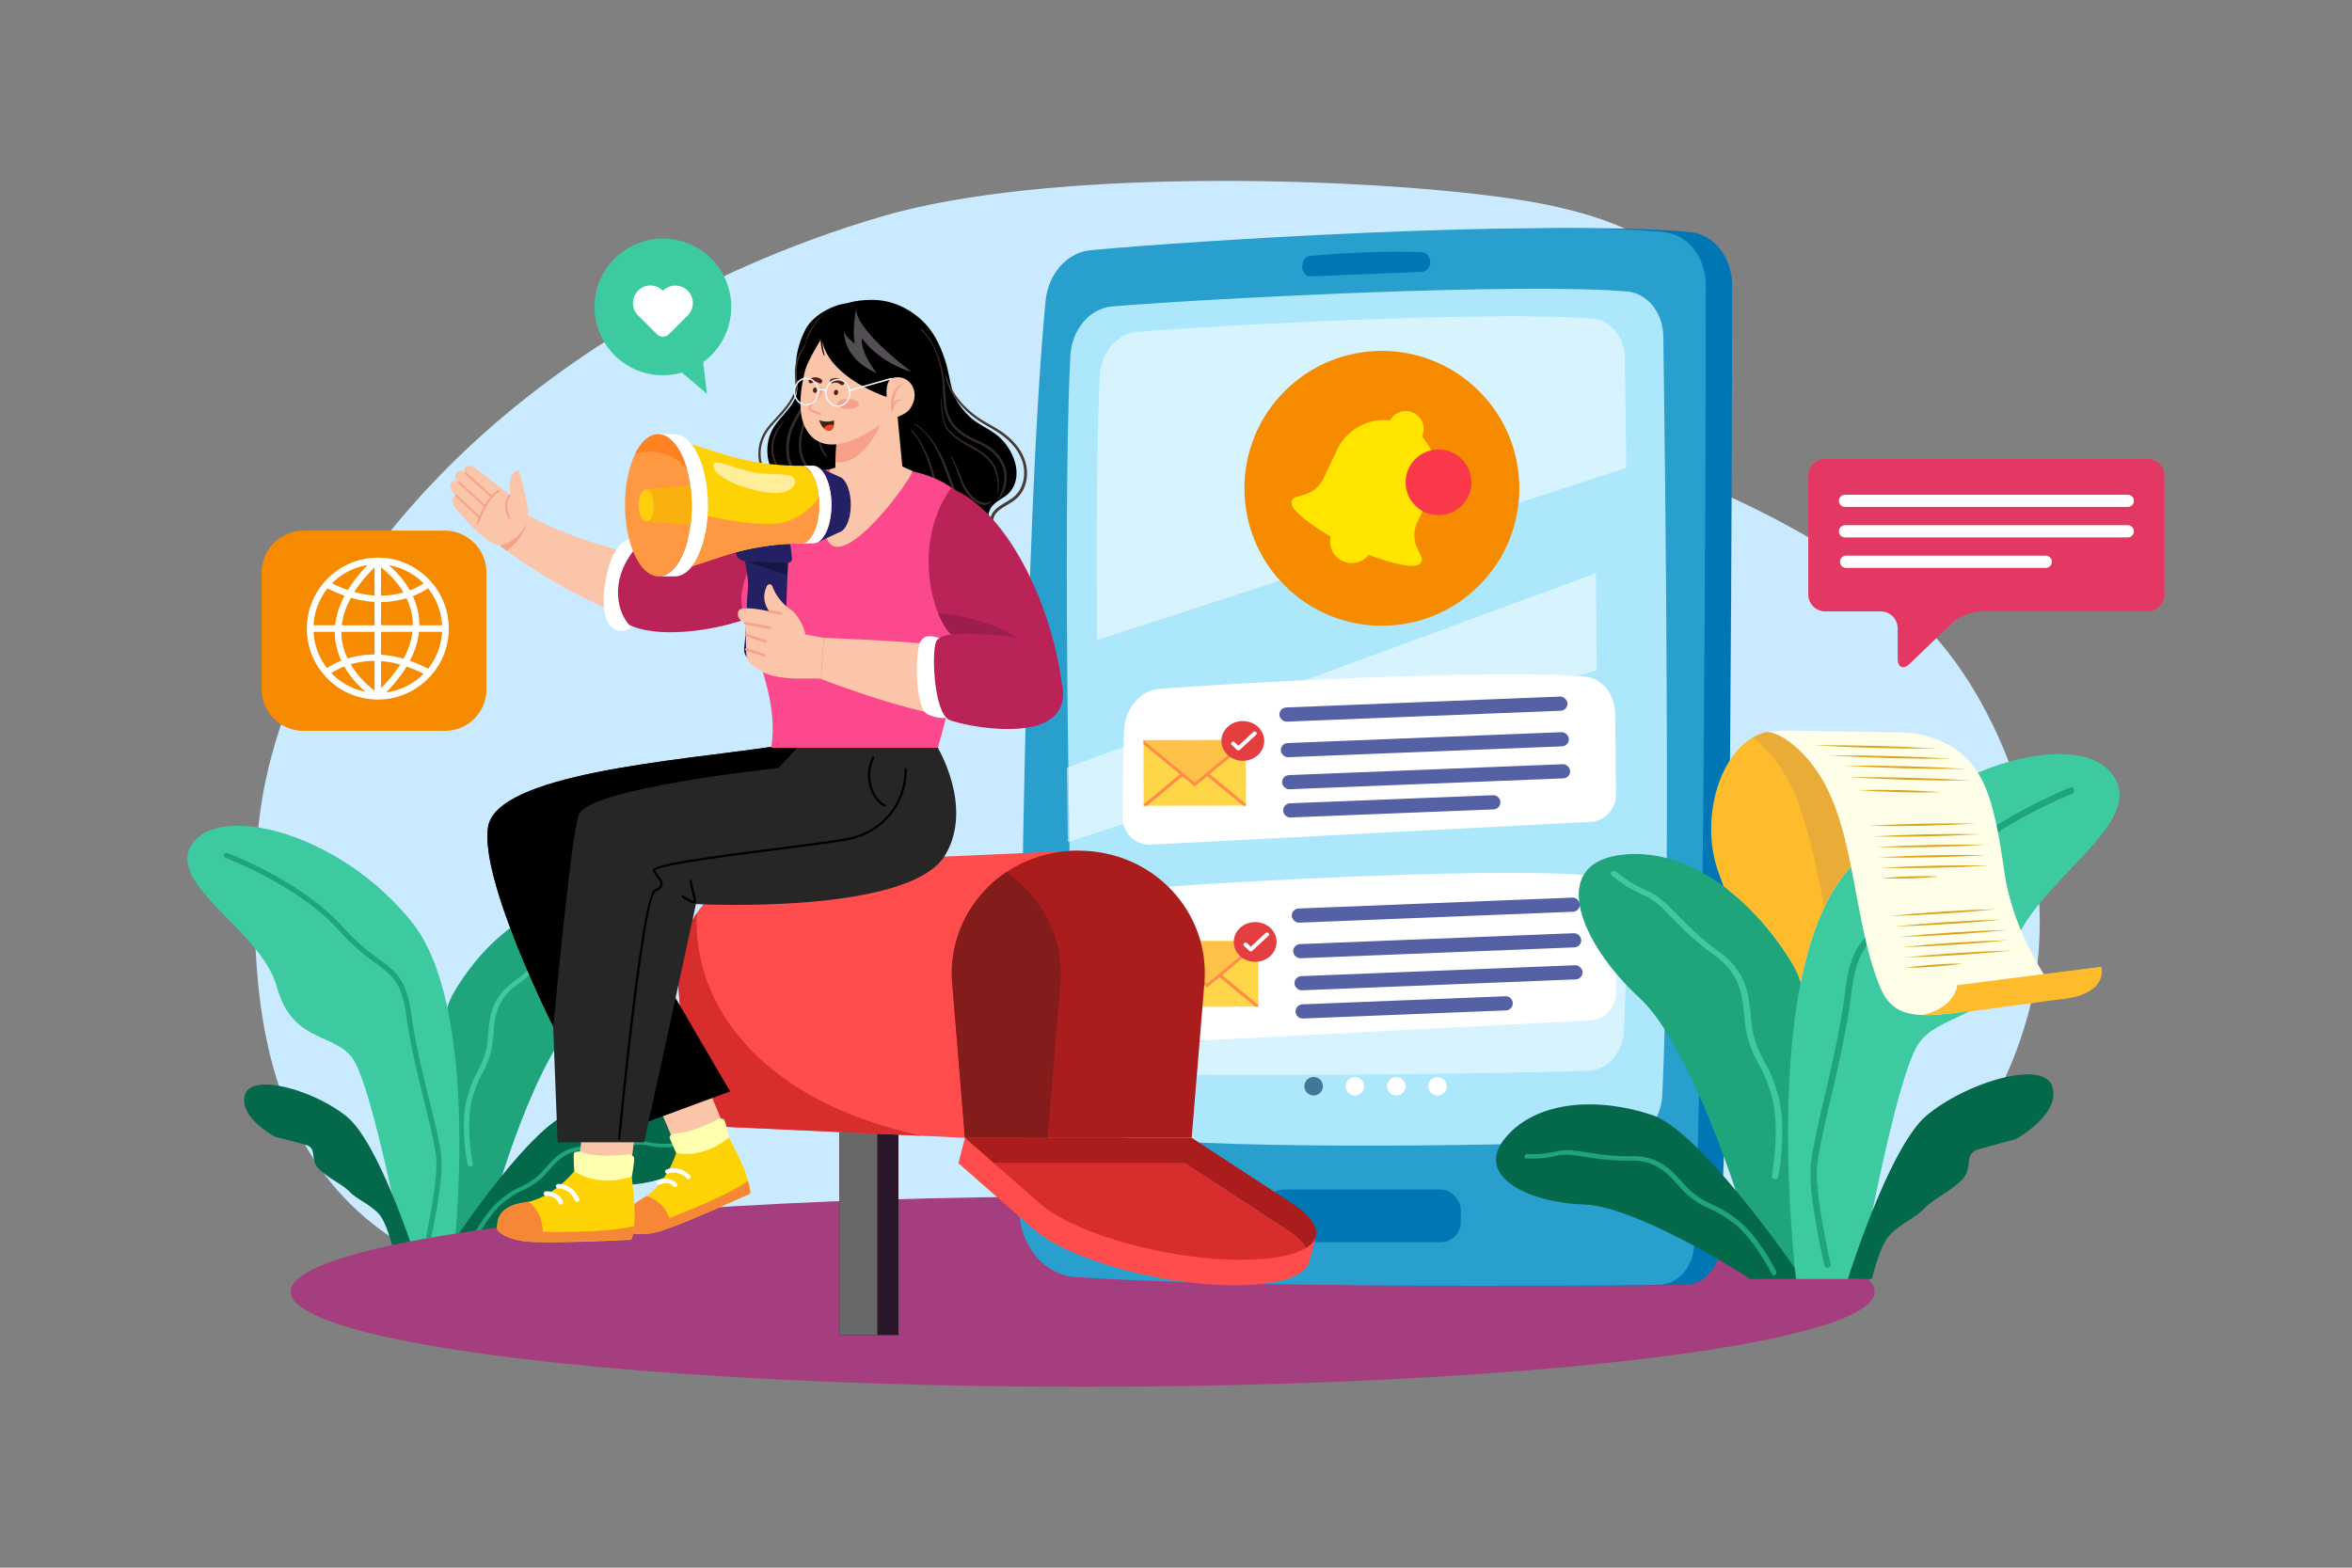<svg xmlns="http://www.w3.org/2000/svg" viewBox="0 0 4680 3120"><rect x="0" y="0" width="4680" height="3120" fill="#808080" stroke="none"/><defs><style>.cls-1{isolation:isolate;}.cls-12,.cls-2{fill:#fff;}.cls-2{opacity:0;}.cls-3{fill:#caebff;}.cls-4{fill:#1fa47c;}.cls-5{fill:#3ecaa1;}.cls-6{fill:#04684b;}.cls-7{fill:#a53e7f;}.cls-8{fill:#0077b4;}.cls-9{fill:#299fce;}.cls-10{fill:#ace7fc;}.cls-11{opacity:0.5;}.cls-13{fill:#447697;}.cls-14{fill:#ffd648;}.cls-15{fill:#ff8c48;}.cls-16{fill:#ffc248;}.cls-17{fill:#e33f40;}.cls-18{fill:#5560a5;}.cls-19{fill:#f68b00;}.cls-20{fill:#ffe500;}.cls-21{fill:#f9394a;}.cls-22{fill:#febb2c;}.cls-23{opacity:0.1;}.cls-23,.cls-41{mix-blend-mode:multiply;}.cls-24{fill:#292d96;}.cls-25{fill:#ffffe9;}.cls-26{fill:#dca41b;}.cls-27{fill:#e43864;}.cls-28{fill:#291629;}.cls-29{fill:#686868;}.cls-30{fill:#ff4c4c;}.cls-31{fill:#ab1c1c;}.cls-32{fill:#d72d2d;}.cls-33{fill:#841c1c;}.cls-34{fill:#322b29;}.cls-35{fill:#473933;}.cls-36{fill:#fbc5a9;}.cls-37{fill:#fdffaf;}.cls-37,.cls-38,.cls-39{fill-rule:evenodd;}.cls-38,.cls-51{fill:#fdd305;}.cls-39{fill:#f68737;}.cls-40{fill:#262626;}.cls-42{fill:#b92357;}.cls-43{fill:#fc488c;}.cls-44{fill:#f7a18a;}.cls-45{fill:#9b1e4e;}.cls-46{fill:#232163;}.cls-47{fill:#171448;}.cls-48{fill:#ff9843;}.cls-49{fill:#f8b10f;}.cls-50{fill:#ffcf0d;}.cls-52{fill:#fe9;}.cls-53{fill:#ff8222;}.cls-54{fill:#5b1e13;}.cls-55{fill:#524e53;}.cls-56{fill:#3e2312;}.cls-57{fill:#ef4623;}.cls-58{fill:#eef6f9;}</style></defs><title>07</title><g class="cls-1"><g id="_07" data-name="07"><rect id="_07-2" data-name="07" class="cls-2" width="4680" height="3120"/><path class="cls-3" d="M3835.78,1251.37c-46.61-48.26-98.82-90.8-153-128.24-195.9-135.39-417.69-204.39-495-237.24,91.1-62.15,266.88-189.46,180.06-324-77.26-119.79-268-154.94-393.61-171.2-294.08-38.1-894.61-56.26-1222.37,40.86C1024.25,647.09,543.24,1186.18,511.61,1675.79c-31.73,491.23,81.55,921.41,827,921.41,160,0,854.07,27.1,996.51-12.08,539.73,58.18,926.2,104.82,926.2,104.82s21.58-9.39,30.4-12q71.1-20.58,140.84-46.38c86.82-32.13,479.74-187.4,599.17-599.34C4117.11,1737.88,3985.59,1406.41,3835.78,1251.37Z"/><path class="cls-4" d="M1149.94,2027.24c-56.57,53.47-113.86,196.52-150.7,311.92-19.6,61.34-33.42,114.89-38.28,143l-67.19.89c-.19.29-.39.57-.57.84,0-.26-.07-.55-.11-.83-7.7-62.7-40.9-356.35-2.89-477.89a137,137,0,0,1,11.52-27.41c61.71-107.33,169.42-196.5,280.09-180.74S1244.71,1937.63,1149.94,2027.24Z"/><path class="cls-5" d="M935.78,2321.65c-2.54,0-4.78-1.4-5.19-3.42-.64-3.2-15.5-78.74-1.51-131.3,7.58-28.49,14.37-41.41,20.94-53.9,5.55-10.55,10.79-20.52,16.2-39.62,3.24-11.45,4.24-23.63,5.29-36.53,2.69-32.93,5.74-70.26,50-102.74,29-21.29,49-42.25,65.19-59.09,17.25-18,30.87-32.22,47.87-39.67,30.46-13.34,49.85-31.6,50-31.78a6.21,6.21,0,0,1,7.32-.57,3.5,3.5,0,0,1,.68,5.74c-.83.79-20.85,19.64-53,33.73-15,6.6-28.09,20.2-44.6,37.43s-36.75,38.37-66.4,60.15c-41.17,30.25-44,64.32-46.65,97.27-1.08,13.22-2.1,25.71-5.52,37.78-5.6,19.79-11,30.08-16.74,41-6.38,12.14-13,24.7-20.37,52.45-13.6,51.08,1.45,127.59,1.61,128.36.44,2.22-1.5,4.32-4.33,4.68A6.66,6.66,0,0,1,935.78,2321.65Z"/><path class="cls-6" d="M1243.7,2358.5c-66,3.08-191.63,74.24-265.81,123.44l-84.12,1.11c3.05-4.57,7.12-10.57,12-17.72,20.35-29.69,55.22-79,93.45-126.17,46-56.79,96.84-110.5,133-123.24,83.5-29.37,183.46-27.47,236.08,32.68S1336.85,2354.13,1243.7,2358.5Z"/><path class="cls-4" d="M937.31,2475.54c-1.64-1.19-2.39-3.17-1.68-4.65,1.11-2.35,27.61-57.69,61.58-84.6,18.42-14.59,28.91-19.6,39.06-24.45a142.6,142.6,0,0,0,29.23-17.6c7.52-5.77,14-13.07,20.78-20.81,17.4-19.76,37.14-42.15,80.85-41.84,28.65.2,51.46-3.62,69.79-6.69,19.6-3.29,35.08-5.88,49.48-2.54a152.6,152.6,0,0,0,47.11,3.54,5,5,0,0,1,5,3.12,2.79,2.79,0,0,1-2.3,4c-.91.11-22.68,2.62-49.94-3.71-12.76-3-27.57-.47-46.32,2.67s-41.76,7-71.08,6.79c-40.71-.29-58.72,20.15-76.14,39.91-7,7.94-13.59,15.43-21.52,21.51a147,147,0,0,1-30.21,18.19c-9.87,4.72-20.07,9.6-38,23.8-33,26.16-59.86,82.21-60.13,82.77-.77,1.63-3,2-5,.93A4.45,4.45,0,0,1,937.31,2475.54Z"/><path class="cls-5" d="M905.79,2465.33q-.84,9.66-1.59,17.58l-10.43.14c-.19.29-.39.57-.57.84,0-.26-.07-.55-.11-.83l-90.77,1.2c-1.87-9.47-4.61-23.23-8-40-4-19.77-9.06-43.71-14.71-69.65C757,2271.27,724.23,2136,700.92,2105.35c-38.89-51.19-119.52-29.89-150.23-141.87s-223-203.94-167.84-284.42,291.89-23,435.86,155c34.29,42.39,56.91,103.17,71.49,171.15C925.16,2168.44,913.68,2373.35,905.79,2465.33Z"/><path class="cls-4" d="M853.22,2465.62a6,6,0,0,1-1.18-.12,5.2,5.2,0,0,1-4-6.19c.22-1,21.87-100.59,20.27-148.68-.77-23.23-11.34-66.19-23.58-115.94-13.43-54.58-28.65-116.43-36.14-172.47-8.92-66.67-27.33-80.26-60.74-105-19.39-14.32-43.53-32.15-73.15-65.32-79.35-88.86-224.2-143.9-225.66-144.44a5.2,5.2,0,1,1,3.66-9.74c1.47.55,148.72,56.51,229.76,147.25,28.91,32.37,52.56,49.85,71.57,63.89,34.52,25.5,55.36,40.9,64.86,111.93,7.43,55.48,22.57,117,35.94,171.37,12.38,50.31,23.06,93.76,23.87,118.08,1.65,49.39-19.59,147.1-20.5,151.24A5.2,5.2,0,0,1,853.22,2465.62Z"/><path class="cls-6" d="M820.69,2484l-38.28.5a25.37,25.37,0,0,1-1.72-4.53c-5.45-20-15.08-50.43-26-63-16.9-19.55-44.07-29.58-58.84-45s-44.05-27.49-62-46.32-1.57-40.2-25.59-47.17-60.54-15.84-60.54-15.84-73.31-38.56-60.38-83.67,138.21-8.89,202.35,43c31.23,25.26,64.23,91.45,89.86,152.73C798.55,2420,813.48,2462.66,820.69,2484Z"/><ellipse class="cls-7" cx="2154.33" cy="2570.68" rx="1575.97" ry="189.32"/><path class="cls-8" d="M3446.62,567.61c-.32,337-2.89,1499.34-23.06,1910.82-2.13,43.59-32.8,77.94-70.11,78.54-184.56,3-861,5.91-1162.28-15.58-62.75-4.47-111.39-65.11-111.07-138.68,1.56-353.68,9.75-1348.37,52.7-1803.17,5.15-54.49,42.73-97.15,89.44-101.57,201.34-19.05,881.54-61.47,1141.69-35.92C3410.85,466.66,3446.68,512.51,3446.62,567.61Z"/><path class="cls-9" d="M3394.21,567.61c-.32,337-2.89,1499.34-23.06,1910.82-2.14,43.59-32.8,77.94-70.12,78.54-184.56,3-861,5.91-1162.27-15.58-62.75-4.47-111.39-65.11-111.07-138.68,1.56-353.68,9.75-1348.37,52.7-1803.17,5.15-54.49,42.73-97.15,89.44-101.57,201.34-19.05,881.54-61.47,1141.69-35.92C3358.43,466.66,3394.26,512.51,3394.21,567.61Z"/><path class="cls-10" d="M3309.64,669.13c3.91,272.09,15.19,1177.23-2.15,1511.45-2.53,48.86-36.34,87.65-78.15,89.59-172.11,8-759,20.92-1010.57-8.28-45.29-5.25-80-49-81.23-102.23-6.63-277.65-24.66-1120.63-7.82-1451.11,2.69-52.73,38.57-95,83.62-98.76,186.35-15.41,810.43-48.08,1024.33-29.67C3277.82,583.58,3309,622,3309.64,669.13Z"/><g class="cls-11"><path class="cls-12" d="M3236,931.22c-181.89,59.68-853,277.64-1053.23,342.68-1.47-207.85-.57-405.41,5.58-526,2.38-46.69,34.15-84.16,74.05-87.45,165-13.65,717.66-42.59,907.08-26.28,35.56,3.06,63.14,37.11,63.74,78.83C3233.93,764,3235,840.12,3236,931.22Z"/></g><g class="cls-11"><path class="cls-12" d="M3177.07,1333.49c-207.86,68.09-878,285.74-1052.28,342.32-.74-48.24-1.45-97.85-2.06-147.92l1052.84-387.12C3176.14,1201.92,3176.66,1266.88,3177.07,1333.49Z"/></g><g class="cls-11"><path class="cls-12" d="M3237.55,1833.58c-1.31,86.17-3.32,161.29-6.26,217.91-2.24,43.26-32.18,77.62-69.2,79.33-115.2,5.33-710.51,13.19-958.57,5.55C2427.46,2047.07,3115.49,1880.7,3237.55,1833.58Z"/></g><path class="cls-8" d="M2845.79,522h0c-.23,10.34-7.31,18.71-16.14,19-60.69,2.37-183.54,7.32-221.4,9.05-10.82.49-19.06-11.07-16.73-23.46l.39-2.12c1.59-8.45,7.75-14.71,15.13-15.33,37.15-3.16,149.24-11.7,223.27-7C2839.21,502.77,2846,511.55,2845.79,522Z"/><rect class="cls-8" x="2515.23" y="2367.32" width="391.44" height="104.94" rx="39.98"/><circle class="cls-13" cx="2613.98" cy="2161.92" r="18.42" transform="translate(-90.68 4209.27) rotate(-76.72)"/><circle class="cls-12" cx="2696.1" cy="2161.92" r="18.42" transform="translate(-27.43 4289.19) rotate(-76.72)"/><circle class="cls-12" cx="2778.21" cy="2161.92" r="18.42" transform="translate(-714.99 2597.71) rotate(-45)"/><circle class="cls-12" cx="2860.33" cy="2161.92" r="18.42" transform="translate(-690.94 2655.77) rotate(-45)"/><path class="cls-12" d="M3164.12,2030.75l-873.66,45.3a54.21,54.21,0,0,1-57-54.86c.86-62.81,2-145.76,3.36-173.12,2.23-43.65,31.95-78.7,69.25-81.78,154.31-12.76,671.08-39.81,848.21-24.57,33.25,2.86,59,34.71,59.6,73.71.45,31.21,1,99.51,1.62,160.66A54.18,54.18,0,0,1,3164.12,2030.75Z"/><rect class="cls-14" x="2300.07" y="1873.06" width="203.65" height="130.54" transform="translate(-3 3.73) rotate(-0.09)"/><polygon class="cls-15" points="2299.97 1873.2 2299.98 1881.57 2401.93 1965.18 2503.63 1881.3 2503.62 1872.93 2401.93 1957.1 2299.97 1873.2"/><polygon class="cls-15" points="2421.51 1940.59 2497.92 2003.47 2503.82 2003.46 2503.82 2000.14 2425.89 1936.01 2421.51 1940.59"/><polygon class="cls-15" points="2300.16 2000.85 2300.17 2003.74 2306.6 2003.73 2382.81 1940.64 2378.42 1936.07 2300.16 2000.85"/><polygon class="cls-16" points="2503.62 1872.92 2401.93 1957.1 2299.97 1873.19 2503.62 1872.92"/><ellipse class="cls-17" cx="2497.57" cy="1874.67" rx="42.63" ry="39.56"/><path class="cls-12" d="M2488.84,1893.46h0a4.27,4.27,0,0,1-2.92-1.12l-10.45-9.7a3.64,3.64,0,0,1,0-5.42,4.36,4.36,0,0,1,5.85,0l7.52,7,29.31-27.2a4.36,4.36,0,0,1,5.85,0,3.63,3.63,0,0,1,0,5.42l-32.24,29.92A4.27,4.27,0,0,1,2488.84,1893.46Z"/><rect class="cls-18" x="2575.54" y="1931.74" width="573.67" height="28.19" rx="14.1" transform="translate(-75.21 115.53) rotate(-2.28)"/><rect class="cls-18" x="2573" y="1867.99" width="573.67" height="28.19" rx="14.1" transform="translate(-72.68 115.37) rotate(-2.28)"/><rect class="cls-18" x="2570.18" y="1797.15" width="573.67" height="28.19" rx="14.1" transform="translate(-69.86 115.2) rotate(-2.28)"/><path class="cls-18" d="M2996.59,2010.91,2592.65,2027a14.09,14.09,0,0,1-14.64-13.52h0a14.1,14.1,0,0,1,13.52-14.65l403.93-16.09a14.1,14.1,0,0,1,14.65,13.52h0A14.09,14.09,0,0,1,2996.59,2010.91Z"/><path class="cls-12" d="M3164.12,1635.69,2290.46,1681a54.2,54.2,0,0,1-57-54.86c.86-62.8,2-145.76,3.36-173.11,2.23-43.66,31.95-78.71,69.25-81.79,154.31-12.76,671.08-39.81,848.21-24.57,33.25,2.86,59,34.71,59.6,73.71.45,31.21,1,99.51,1.62,160.66A54.18,54.18,0,0,1,3164.12,1635.69Z"/><rect class="cls-14" x="2275.44" y="1472.96" width="203.65" height="130.54" transform="translate(-2.38 3.69) rotate(-0.09)"/><polygon class="cls-15" points="2275.34 1473.1 2275.35 1481.47 2377.3 1565.08 2479 1481.2 2478.99 1472.83 2377.3 1557 2275.34 1473.1"/><polygon class="cls-15" points="2396.89 1540.49 2473.29 1603.38 2479.19 1603.37 2479.18 1600.04 2401.26 1535.91 2396.89 1540.49"/><polygon class="cls-15" points="2275.53 1600.76 2275.54 1603.64 2281.97 1603.63 2358.18 1540.55 2353.79 1535.98 2275.53 1600.76"/><polygon class="cls-16" points="2478.99 1472.83 2377.3 1557 2275.34 1473.1 2478.99 1472.83"/><ellipse class="cls-17" cx="2472.94" cy="1474.57" rx="42.63" ry="39.56"/><path class="cls-12" d="M2464.21,1493.37h0a4.28,4.28,0,0,1-2.92-1.13l-10.45-9.69a3.66,3.66,0,0,1,0-5.43,4.36,4.36,0,0,1,5.85,0l7.52,7,29.31-27.2a4.36,4.36,0,0,1,5.85,0,3.64,3.64,0,0,1,0,5.43l-32.24,29.91A4.28,4.28,0,0,1,2464.21,1493.37Z"/><rect class="cls-18" x="2550.91" y="1531.65" width="573.67" height="28.19" rx="14.1" transform="translate(-59.3 114.23) rotate(-2.28)"/><rect class="cls-18" x="2548.37" y="1467.89" width="573.67" height="28.19" rx="14.1" transform="translate(-56.76 114.08) rotate(-2.28)"/><rect class="cls-18" x="2545.55" y="1397.05" width="573.67" height="28.19" rx="14.1" transform="translate(-53.95 113.91) rotate(-2.28)"/><path class="cls-18" d="M2972,1610.82,2568,1626.92a14.1,14.1,0,0,1-14.64-13.53h0a14.09,14.09,0,0,1,13.52-14.64l403.93-16.1a14.1,14.1,0,0,1,14.65,13.52h0A14.1,14.1,0,0,1,2972,1610.82Z"/><circle class="cls-19" cx="2749.65" cy="971.86" r="273.53" transform="translate(118.15 2228.94) rotate(-45)"/><path class="cls-20" d="M2728.45,1096.26a43,43,0,1,1-20.16-57.32A43,43,0,0,1,2728.45,1096.26Z"/><path class="cls-20" d="M2828.88,1109.77l-8.81-18.73a60.86,60.86,0,0,1,.16-52.15l26.59-55.68c18.65-39.05,10.23-84.26-17.53-114.35.09-.18.19-.34.28-.51A35.54,35.54,0,0,0,2766,836.64c-42.56-4.95-85.65,17.07-105.08,57.75l-28,58.68a57.86,57.86,0,0,1-34.92,30.27l-21.41,6.71c-11.18,6.08-6.92,18.11,2.68,27.85,47.34,48,160.67,101.93,226.52,108.19C2819.79,1127.43,2832,1122.62,2828.88,1109.77Z"/><circle class="cls-21" cx="2862.42" cy="959.98" r="65.42" transform="translate(1669.62 3733.47) rotate(-85.27)"/><path class="cls-5" d="M1319.11,474.88a136,136,0,0,1,80.06,245.89l7.66,63.07L1357,741.47a136,136,0,1,1-37.91-266.59Z"/><path class="cls-12" d="M1278.22,572.2c13.31-7.31,30-4.39,40.68,6.34l.16.17.16-.17a34.81,34.81,0,0,1,49.23,49.24l-.16.16-37,37a17.3,17.3,0,0,1-24.47,0l-37-37-.12-.16a34.57,34.57,0,0,1-10.2-24.62A35.05,35.05,0,0,1,1278.22,572.2Z"/><path class="cls-4" d="M3262.47,1986.23c70.78,65.16,143.93,241,191.34,383,25.23,75.5,43.18,141.45,49.64,176.12h83.06l.71,1c.05-.33.08-.68.12-1,8.5-77.62,44.73-441.08-4.22-590.66-4.23-12.94-9.11-24.28-14.69-33.69-78-131.63-212.6-240.08-349.11-218.79S3143.88,1877,3262.47,1986.23Z"/><path class="cls-5" d="M3532,2346.59c3.13,0,5.88-1.81,6.35-4.32.74-3.95,17.87-97.56-.28-162.29-9.83-35.09-18.44-50.94-26.76-66.27-7-12.95-13.67-25.18-20.67-48.7-4.19-14.09-5.62-29.13-7.13-45.06-3.87-40.65-8.25-86.73-63.41-126.15-36.16-25.84-61.32-51.42-81.53-72-21.61-22-38.68-39.33-59.81-48.25-37.87-16-62.12-38.24-62.36-38.46a7.7,7.7,0,0,0-9.06-.59c-2.71,1.8-3.05,5-.75,7.11,1,1,26.09,23.93,66.08,40.82,18.71,7.91,35,24.51,55.73,45.53,20.52,20.86,46,46.82,83,73.25,51.38,36.72,55.38,78.78,59.25,119.45,1.55,16.33,3,31.75,7.43,46.6,7.25,24.37,14.11,37,21.36,50.36,8.09,14.91,16.46,30.32,26,64.49,17.63,62.91.29,157.71.11,158.66-.52,2.76,1.91,5.32,5.43,5.72A7.42,7.42,0,0,0,3532,2346.59Z"/><path class="cls-6" d="M3152,2397.16c81.69,2.74,238.05,88.62,330.53,148.22h104c-3.85-5.6-9-13-15.14-21.71-25.64-36.35-69.54-96.71-117.56-154.41-57.77-69.43-121.48-135-166.41-150.13-103.67-34.94-227.18-31-291.23,44.24S3036.81,2393.28,3152,2397.16Z"/><path class="cls-4" d="M3532.57,2536.81c2-1.5,2.9-4,2-5.78-1.42-2.88-35.07-70.84-77.49-103.55-23-17.73-36.05-23.75-48.68-29.58-10.66-4.93-20.73-9.58-36.4-21.27-9.39-7-17.47-15.93-26-25.38-21.84-24.13-46.59-51.49-100.61-50.39-35.41.72-63.66-3.63-86.36-7.13-24.28-3.74-43.45-6.69-61.19-2.32a188.78,188.78,0,0,1-58.17,5.14,6.12,6.12,0,0,0-6.07,3.93,3.46,3.46,0,0,0,2.91,4.9c1.13.12,28.07,2.87,61.66-5.4,15.72-3.86,34.07-1,57.29,2.54,23.05,3.55,51.73,8,88,7.23,50.32-1,72.91,23.94,94.76,48.08,8.76,9.69,17.05,18.85,26.94,26.23,16.25,12.11,26.64,16.91,37.64,22,12.27,5.66,25,11.52,47.36,28.79,41.23,31.79,75.31,100.61,75.65,101.3,1,2,3.76,2.49,6.2,1.07A5.55,5.55,0,0,0,3532.57,2536.81Z"/><path class="cls-5" d="M3571.37,2523.67c.79,7.95,1.55,15.2,2.25,21.71h12.89l.71,1c.05-.33.08-.68.12-1h112.2c2.16-11.74,5.32-28.78,9.28-49.51,4.68-24.5,10.49-54.16,17-86.32,26.17-128.15,64.51-295.82,92.82-334.12,47.22-63.9,147.22-38.89,183.35-177.79S4274.25,1642,4204.81,1543.4s-361.12-23.65-536.14,198.63c-41.69,53-68.65,128.43-85.55,212.69C3542.57,2157.07,3560.12,2410.13,3571.37,2523.67Z"/><path class="cls-4" d="M3636.34,2523.17a6.68,6.68,0,0,0,1.46-.17,6.43,6.43,0,0,0,4.8-7.72c-.29-1.23-28.67-124-27.48-183.4.58-28.74,12.94-82,27.25-143.68,15.7-67.67,33.5-144.37,41.85-213.74,9.93-82.54,32.46-99.65,73.35-130.7,23.73-18,53.26-40.45,89.33-81.92,96.62-111.11,274.74-181.51,276.53-182.2a6.43,6.43,0,1,0-4.68-12c-1.82.71-182.88,72.27-281.55,185.74-35.2,40.48-64.15,62.46-87.41,80.13-42.25,32.08-67.75,51.44-78.33,139.39-8.27,68.69-26,145-41.61,212.37-14.48,62.38-27,116.26-27.58,146.33-1.22,61.06,26.62,181.48,27.81,186.58A6.43,6.43,0,0,0,3636.34,2523.17Z"/><path class="cls-6" d="M3676.85,2545.38h47.31a32.26,32.26,0,0,0,2.05-5.63c6.42-24.8,17.82-62.58,31.09-78.34,20.57-24.43,54-37.28,72-56.57s54-34.7,75.83-58.26,1.29-49.71,30.86-58.72,74.56-20.57,74.56-20.57,90-48.84,73.26-104.38-171-8.73-249.37,56.42c-38.19,31.73-77.89,114.07-108.57,190.22C3703.16,2465.91,3685.4,2518.86,3676.85,2545.38Z"/><path class="cls-22" d="M3421.86,1742.93q4.32,10.86,7.84,21.18c54.69,40.39,102.73,96.19,138.73,156.91,5.58,9.42,10.46,20.76,14.69,33.7,11-54.64,26.15-105.59,46.85-149.09,11.21-23.59,24.05-45,38.7-63.61q10.86-13.79,22.28-26.8c-17.52-72.11-4.12-127.62-12.63-162.13-2.46-10-69.29-69.86-69.29-69.86C3465.37,1376.87,3362.73,1594.12,3421.86,1742.93Z"/><g class="cls-23"><path class="cls-24" d="M3487.47,1467.86c30.73,23.14,61.39,59,85.73,117,21.7,51.68,41.84,141.88,56.77,220.79,11.21-23.59,24.05-45,38.7-63.61q10.86-13.79,22.28-26.8c-17.52-72.11-4.12-127.62-12.63-162.13-2.46-10-69.29-69.86-69.29-69.86-10.48-7.76-35-17.76-64.79-27.72A91.74,91.74,0,0,0,3487.47,1467.86Z"/></g><path class="cls-25" d="M3988.2,1734.89c-22.26-157.39-44-235.7-151.18-269.09-42.14-13.12-75.43-6.71-118.23-9.27L3559.85,1454c-8.58-.16-34.83.23-43,2.68h0c16.63.8,49.46,17.37,82.93,57.21,94.18,112.06,81.48,301.18,140.46,449,38.16,95.67,129.21,48.25,360.55,23.22C4084.25,1968.14,4006.22,1862.31,3988.2,1734.89Z"/><path class="cls-22" d="M4181.3,1924l-286.8,36.62s-2.3,43.48-68.17,59.45c28,.84,107.27-8.79,124.6-11.26l141.19-19.06C4197.73,1981.69,4181.57,1925.18,4181.3,1924Z"/><path class="cls-26" d="M3609,1483.23c81.59-.55,164.2,1.63,245.64,6.54-81.59.58-164.2-1.64-245.64-6.54Z"/><path class="cls-26" d="M3638.94,1503.49c81.59-.55,164.2,1.63,245.64,6.55-81.59.57-164.2-1.65-245.64-6.55Z"/><path class="cls-26" d="M3668.85,1523.75c81.59-.55,164.2,1.63,245.64,6.55-81.59.57-164.2-1.65-245.64-6.55Z"/><path class="cls-26" d="M3678.14,1546.8c81.58-.56,164.19,1.62,245.63,6.54-81.59.58-164.19-1.65-245.63-6.54Z"/><path class="cls-26" d="M3695.6,1572.44c56-1.34,112.73,0,168.58,4.17-56,1.37-112.73-.06-168.58-4.17Z"/><path class="cls-26" d="M3715.25,1643.64c71.88-4.24,144.8-5.81,216.79-4.59-71.88,4.28-144.8,5.8-216.79,4.59Z"/><path class="cls-26" d="M3724.52,1664.8c71.88-4.25,144.8-5.82,216.79-4.59-71.87,4.27-144.79,5.79-216.79,4.59Z"/><path class="cls-26" d="M3733.8,1686c71.88-4.25,144.8-5.81,216.79-4.59-71.88,4.27-144.8,5.79-216.79,4.59Z"/><path class="cls-26" d="M3736.37,1706.47c71.88-4.25,144.8-5.81,216.79-4.59-71.87,4.27-144.79,5.8-216.79,4.59Z"/><path class="cls-26" d="M3741.46,1727.23c71.88-4.25,144.8-5.81,216.79-4.59-71.87,4.27-144.8,5.8-216.79,4.59Z"/><path class="cls-26" d="M3744.87,1747.83c18.44-2.15,37.74-3,56.31-3.69,18.6-.47,37.89-.75,56.44.29-18.44,2.16-37.74,3-56.31,3.7-18.6.46-37.89.74-56.44-.3Z"/><path class="cls-26" d="M3758.15,1823.19c71.62-7.35,144.41-12.06,216.39-13.94-71.63,7.37-144.42,12-216.39,13.94Z"/><path class="cls-26" d="M3768.33,1843.92c71.62-7.34,144.41-12.05,216.39-13.93-71.63,7.36-144.42,12-216.39,13.93Z"/><path class="cls-26" d="M3778.5,1864.66c71.63-7.35,144.42-12.06,216.4-13.94-71.63,7.37-144.42,12-216.4,13.94Z"/><path class="cls-26" d="M3782,1885.05c71.63-7.35,144.41-12.06,216.39-13.94-71.62,7.37-144.41,12-216.39,13.94Z"/><path class="cls-26" d="M3787.94,1905.57c71.63-7.35,144.41-12.06,216.39-13.94-71.63,7.37-144.41,12-216.39,13.94Z"/><path class="cls-26" d="M3792.24,1926c18.32-2.94,37.57-4.65,56.1-6.11,18.55-1.27,37.82-2.39,56.39-2.15-18.32,3-37.57,4.67-56.1,6.12-18.56,1.26-37.82,2.38-56.39,2.14Z"/><path class="cls-27" d="M3800.32,1320.63c-13.35,12.85-24.28,8.2-24.28-10.33v-59.76a33.79,33.79,0,0,0-33.69-33.69H3631.78a33.8,33.8,0,0,1-33.7-33.69V947a33.8,33.8,0,0,1,33.7-33.69h641.55A33.79,33.79,0,0,1,4307,947v236.18a33.79,33.79,0,0,1-33.7,33.69H3941.92c-18.53,0-44.63,10.51-58,23.36Z"/><path class="cls-12" d="M4233.79,1008.93H3671.32a12.15,12.15,0,0,1-12.16-12.16h0a12.15,12.15,0,0,1,12.16-12.16h562.47A12.15,12.15,0,0,1,4246,996.77h0A12.15,12.15,0,0,1,4233.79,1008.93Z"/><path class="cls-12" d="M4233.79,1069.58H3671.32a12.16,12.16,0,0,1-12.16-12.17h0a12.16,12.16,0,0,1,12.16-12.16h562.47a12.16,12.16,0,0,1,12.16,12.16h0A12.16,12.16,0,0,1,4233.79,1069.58Z"/><path class="cls-12" d="M4070.65,1130.22H3673.39a12.15,12.15,0,0,1-12.16-12.16h0a12.15,12.15,0,0,1,12.16-12.16h397.26a12.16,12.16,0,0,1,12.16,12.16h0A12.16,12.16,0,0,1,4070.65,1130.22Z"/><rect class="cls-28" x="1670.39" y="2238.75" width="117.35" height="418.38"/><rect class="cls-29" x="1670.39" y="2238.75" width="75.22" height="418.38"/><path class="cls-30" d="M2358.27,2315.17l198,129.54,61.41,17.4-13.47,52.79-.36,0c-10.46,25.83-61,43-147.09,43h0c-150.54,0-332.42-52.43-400.37-112l-149.31-130.81,13-50.77Z"/><path class="cls-31" d="M1920.07,2264.41l57.94,50.77h380.23l200,130.78c19.88,13,33.35,25.66,40.77,37.5,33.18-20.88,25.53-53.32-27.81-88.27l-200-130.78Z"/><path class="cls-32" d="M1978,2315.18l91.35,80c34,29.79,96.45,57.75,169.2,78.3s155.89,33.66,231.18,33.66c62.26,0,105.94-9,129.28-23.69-7.42-11.84-20.89-24.47-40.77-37.5l-200-130.78Z"/><path class="cls-30" d="M1349.38,1958.44l23.08,280.9,460.79,21.07,86.82,4L2145.66,1693,1578.26,1718c-81.72,0-151,39.84-191.43,99A218.24,218.24,0,0,0,1349.38,1958.44Z"/><path class="cls-32" d="M1349.38,1958.44l23.08,280.9,460.79,21.07c-67.48-15.21-133.68-36-195.43-67.16-83.53-42.09-158.88-104.29-205.35-185.57-32.81-57.43-50-125-45.64-190.65A218.24,218.24,0,0,0,1349.38,1958.44Z"/><path class="cls-31" d="M1894.72,1956.47l25.33,307.93h451.17l25.33-307.93c11.52-140.13-100.37-263.53-250.91-263.53h0c-54.15,0-103.29,16-143.5,42.93C1930.57,1783.88,1887.34,1866.74,1894.72,1956.47Z"/><path class="cls-33" d="M1894.72,1956.47l25.33,307.93h164.52l25.31-307.7c7.39-89.87-36-172.85-107.75-220.83C1930.57,1783.88,1887.34,1866.74,1894.72,1956.47Z"/><path d="M1694.76,603.68c-24.7-2.87-75.44,19-92.49,52.8-13.31,26.34-20.72,55.67-18.12,85.07,1.2,13.65,3.93,27.5,1.15,40.92-5.63,27.2-31.65,44.73-46.14,68.42-18.73,30.61-15.92,72.89,6.68,100.76,12.49,15.39,31.15,28.55,32.6,48.32,1.61,22.08-19.77,43.92-10.65,64.1,7.07,15.65,28.13,18.77,45.07,16,49.63-8.24,91.45-51.24,98.3-101.09,2.44-17.75.83-35.85-2.25-53.5-12.78-73.23-50.76-142.55-48.07-216.83.75-20.71,5.09-42.14,17.81-58.5Z"/><path class="cls-34" d="M1635.64,627.08a79.52,79.52,0,0,0-12.36,13.11c-1.76,2.27-3.44,4.6-5,7s-3.06,5.31-4.8,7.81a66.52,66.52,0,0,0-7.61,16,111.76,111.76,0,0,0-4.63,17.44,110.55,110.55,0,0,0-.7,35.75c2.06,14.18,7.28,27.93,7.34,42.38.1,24.73-15.58,45.69-27,66.41-6.41,11.58-11.65,23.7-14.31,36.72a107.9,107.9,0,0,0-.72,41.34,56.2,56.2,0,0,0,6.42,18A47.1,47.1,0,0,0,1585.41,943c5.11,3.79,10.63,7,15.75,10.76,4.72,3.49,9.48,7.9,12.35,13.07a26.14,26.14,0,0,1,2.85,8.29c.13.76,1.18.49,1.25-.17,1.22-12.33-8.89-22.05-18.06-28.57-5.16-3.67-10.58-7-15.23-11.38a39.75,39.75,0,0,1-10.21-15.1c-4.65-12.29-5-26.22-3.65-39.14a112,112,0,0,1,11.62-38.12c10.66-21.34,26.54-41.36,30.13-65.54,2.06-13.84-1.22-27.15-4.47-40.52a137.35,137.35,0,0,1-3.59-19.48,107.47,107.47,0,0,1-.16-17.76,115.32,115.32,0,0,1,8.23-34.45c1.07-2.66,2.33-5.23,3.29-7.92a45.85,45.85,0,0,1,4.38-8.24,105.54,105.54,0,0,1,10.71-14.52c1.9-2.16,3.86-4.27,5.81-6.39a.54.54,0,0,0-.77-.77Z"/><path class="cls-34" d="M1558.08,838.08a102.11,102.11,0,0,0-7.48,8.88,81.93,81.93,0,0,0-14.13,31.59,71,71,0,0,0-1.13,22.24,66.42,66.42,0,0,0,5.93,21,48,48,0,0,0,13,16.9,19.27,19.27,0,0,0,2.24,1.48c.86.52,1.62-.62,1-1.33s-1.07-1.37-1.67-2-1.19-1.27-1.76-1.92c-1.09-1.26-2.11-2.56-3.07-3.92a76.75,76.75,0,0,1-5.43-8.82c-.38-.74-.75-1.49-1.1-2.25-.18-.37-.35-.75-.52-1.14l-.27-.62-.06-.13-.1-.23c-.66-1.6-1.26-3.24-1.79-4.9a68.17,68.17,0,0,1-2.41-10.18c-.07-.41-.13-.83-.19-1.25,0,.27,0-.2,0-.27l-.09-.78c-.1-.86-.18-1.73-.25-2.61-.13-1.74-.19-3.48-.18-5.23s.09-3.51.23-5.26c.08-.94.17-1.88.29-2.82s.21-1.59.37-2.52a87,87,0,0,1,6.63-21.31c1.55-3.45,3.37-6.71,5.22-10a102.22,102.22,0,0,1,6.06-9.57c.55-.77,1.1-1.52,1.67-2.27.42-.55-.49-1.23-1-.74Z"/><path class="cls-34" d="M1615.71,801.56c-1,2.43-2,4.87-3.22,7.24s-2.26,4.71-3.38,7.07c-2.28,4.81-4.38,9.7-6.37,14.64a211.65,211.65,0,0,0-9.92,29.7,108,108,0,0,0-3.11,29.31,73.7,73.7,0,0,0,6.72,28.74,45.15,45.15,0,0,0,7.36,11.17,32.58,32.58,0,0,0,5,4.43,17.06,17.06,0,0,0,5.9,2.84,4.9,4.9,0,0,0,3.65-.25l-.7.19a7.46,7.46,0,0,0,1.56-.12,1,1,0,0,0,1-.73,1,1,0,0,0-.45-1.12c-.57-.25-1.12-.55-1.7-.76l.83.64a6.3,6.3,0,0,0-2.61-2c-.91-.45-1.8-.89-2.67-1.41s-1.75-1-2.57-1.63l-.56-.42c.41.32-.17-.15-.29-.24q-.62-.51-1.2-1a30.84,30.84,0,0,1-2.19-2.24c-.34-.38-.67-.77-1-1.16l-.45-.56h0l-.3-.41a42.78,42.78,0,0,1-3.36-5.34c-.53-1-1-2-1.48-3-.6-1.29-.78-1.72-1.28-3a68,68,0,0,1-2.17-6.61q-.95-3.42-1.54-6.91l-.27-1.69c0-.3-.09-.6-.13-.91,0,0,0,.32,0,0s0-.38-.07-.57c-.15-1.18-.26-2.36-.36-3.54a95.2,95.2,0,0,1,0-14.33c.09-1.19.2-2.39.33-3.58s.27-2.29.4-3.23c.34-2.34.74-4.66,1.21-7a194.72,194.72,0,0,1,8.79-29.3c1.81-4.84,3.7-9.64,5.51-14.48s3.27-9.69,5-14.5c.44-1.21.87-2.43,1.3-3.65.27-.79-.92-1.07-1.23-.33Z"/><path class="cls-34" d="M1631.86,847.78a64.76,64.76,0,0,0-.73,39,68.68,68.68,0,0,0,5.11,12.32,45,45,0,0,0,4.13,6.12,24.27,24.27,0,0,0,2.41,2.84c.92.86,1.85,1.71,2.85,2.49.45.36,1.19-.09.85-.66-1.09-1.81-2.15-3.64-3.29-5.42s-2.21-3.65-3.18-5.55-2-3.78-2.86-5.73-1.56-3.74-2.23-5.74a70.3,70.3,0,0,1-3.81-25.1,66.26,66.26,0,0,1,2.09-14.21.7.7,0,0,0-1.34-.37Z"/><path class="cls-35" d="M1606.35,680.42A109.15,109.15,0,0,0,1584.73,719a72.4,72.4,0,0,0-3.07,23.37c.12,7.89.92,15.78.67,23.68a51.82,51.82,0,0,1-5.45,22.43,128.71,128.71,0,0,1-11.94,18.69c-9,11.9-19.39,22.63-29.31,33.73a131.13,131.13,0,0,0-13.6,17.29,87.3,87.3,0,0,0-8.81,18.48,82,82,0,0,0-3.15,39.65,86.83,86.83,0,0,0,15.85,37.53c7.54,10,18.41,17.12,27.61,25.42,4.33,3.91,8.51,8,11.39,13.16a44.76,44.76,0,0,1,5.61,20.37c.53,15.06-5.15,29.75-11.94,42.93-1.76,3.4-3.61,6.76-5.44,10.12a2.51,2.51,0,0,0,4.33,2.53c14.4-23.25,27.74-57.77,9.06-82.5-7.55-10-18.38-17.14-27.67-25.37a62,62,0,0,1-11.55-12.92,88.76,88.76,0,0,1-9.36-19.06,78.33,78.33,0,0,1-3.25-39.32,83.48,83.48,0,0,1,17.53-37.52c9.22-11.34,19.67-21.62,29-32.87a186,186,0,0,0,13.39-18c4-6.26,7.91-13,9.86-20.21,4.12-15.27,0-31.12.82-46.62.78-15.3,6.88-30.49,15.08-43.29a105.08,105.08,0,0,1,6.81-9.44c.48-.6-.34-1.45-.86-.86Z"/><path d="M1654.29,621.44c20-19.35,49.79-24,77.59-24.68,41.24-1,80.65,17.42,108.83,47.09,20.19,21.27,32.25,48.78,40.89,76.45,5.68,18.23,8.09,38.41,13.56,57.13,5.93,20.27,18.32,36.11,33.07,50.74,16,15.83,38,23.9,55.62,37.86,31,24.59,55.08,78.53,25.42,113.45-10.83,12.75-29.54,17.21-38.08,32.15-11,19.14,1.89,46.11-10.73,64.19-5.47,7.85-14.82,12.22-24.21,14.11-31.87,6.42-62.23-14.78-82.93-39.84-40.38-48.89-83.88-76.06-96.63-139.29-16.44-59.75-4.17-182.53,13.11-242Z"/><path class="cls-35" d="M1880.73,746.94a116.61,116.61,0,0,0,18.12,42.93,171,171,0,0,0,32.05,34.93,202,202,0,0,0,19.23,14.2c7.9,5.15,16.15,9.73,24.27,14.51,14.77,8.69,28.71,18.45,40.13,31.35,10.4,11.74,18.56,25.83,21.83,41.27,3,14,1.78,29.33-4.06,42.44A57.14,57.14,0,0,1,2020,986.5c-4.92,4.75-10.77,8.37-16.61,11.86-11.39,6.81-24.62,13.75-30.43,26.4-3.77,8.2-3.41,17-3.8,25.84a38.21,38.21,0,0,1-2.26,12.67,24.84,24.84,0,0,1-5.94,8.5A31.2,31.2,0,0,1,1942,1080c-8.36.62-16.25-2-23.51-5.94a60.76,60.76,0,0,1-9.93-6.83c-2.29-1.93-5.49,1.12-3.33,3.33,11.71,12,29.64,19.16,46.19,13.68a35.24,35.24,0,0,0,18.56-14c4.93-7.58,5.16-16.63,5.37-25.37.2-8,1-15.6,5.81-22.28,3.85-5.38,9.45-9.36,15-12.87,6-3.79,12.2-7.15,18.07-11.1a65.74,65.74,0,0,0,16.53-15.42c9-12.17,13-27.72,12.8-42.73-.24-16.07-5.63-31.59-14.3-45-9-13.93-21.13-25.6-34.63-35.12-15.35-10.82-32.52-18.73-48-29.42-26.48-18.33-48.54-43-60.53-73.16-1.47-3.7-2.74-7.47-3.84-11.3a.81.81,0,0,0-1.57.43Z"/><path class="cls-34" d="M1813.38,857.31c12.58,14.72,22.13,32,28.91,50.1,6.88,18.36,12.18,37.28,17,56.27,2.45,9.67,4.8,19.36,7.25,29,2.35,9.27,4.69,18.58,7.71,27.66,6,18,15.45,36.25,32.69,45.8,9,5,19.81,7.37,29.94,4.83a30.24,30.24,0,0,0,12.06-6,28.18,28.18,0,0,0,4.75-5,14.28,14.28,0,0,0,1.37-2.77c.44-1,.94-1.93,1.34-2.93a23.52,23.52,0,0,0,1.5-6c.07-.57-.77-.6-1-.13a24.58,24.58,0,0,1-3,5.7,30.64,30.64,0,0,1-4.41,4.41,33.39,33.39,0,0,1-10.26,6.45c-8.71,3.38-18.48,2.19-26.79-1.75-16.9-8-26.79-25.12-33-42-3.22-8.76-5.65-17.76-8-26.79-2.44-9.43-4.77-18.88-7.17-28.31-4.76-18.67-9.68-37.46-17.07-55.28-7.27-17.55-16-34.51-27.88-49.43q-2.19-2.75-4.5-5.39c-.9-1-2.37.47-1.5,1.5Z"/><path class="cls-34" d="M1818.39,844c3.51,2.39,7.09,4.69,10.44,7.31a105.78,105.78,0,0,1,9.47,8.36,122,122,0,0,1,16,19.76c9.69,14.71,16.87,30.85,23.23,47.22,7.18,18.46,13.27,37.33,20.78,55.66a245.22,245.22,0,0,0,12.24,26.24c4.19,7.53,9.28,14.73,16.18,20a30.79,30.79,0,0,0,21.11,6.64c6.91-.52,14.49-3.41,17.81-9.8a20.12,20.12,0,0,0,1-2.18c.29-.77.39-1.64.69-2.39.46-1.15-1.4-1.65-1.86-.51a10.39,10.39,0,0,1-1.23,1.63,18.5,18.5,0,0,1-1.7,1.73,16.18,16.18,0,0,1-3.58,2.62c-.65.36-1.29.75-2,1.1l-1,.48c-.45.21-.12.05,0,0-.28.12-.56.23-.85.33a29.36,29.36,0,0,1-4.68,1.33l-1.16.19c.55-.08,0,0-.11,0l-.59,0c-.87.08-1.74.12-2.6.12s-1.59,0-2.38-.11l-.71-.07c-.53,0-.1,0,0,0-.47-.06-.94-.14-1.4-.23a28.17,28.17,0,0,1-4.76-1.38c-.72-.28.5.24-.2-.09l-.54-.24c-.43-.2-.85-.41-1.28-.63-.94-.49-1.85-1-2.74-1.59a40.39,40.39,0,0,1-8.8-7.87,69.85,69.85,0,0,1-6.85-9.79,214.12,214.12,0,0,1-12.36-25.17c-7.66-17.87-13.8-36.34-21-54.37-6.55-16.31-14.13-32.23-24.09-46.77a168,168,0,0,0-15.74-19.64,113.75,113.75,0,0,0-18.55-16.16,49.3,49.3,0,0,0-5.3-3.23.82.82,0,0,0-.82,1.41Z"/><path class="cls-34" d="M1832.18,656.35A124.63,124.63,0,0,1,1855.81,688c6.43,12,10.64,25.11,13.88,38.31a217.12,217.12,0,0,1,6.43,44.35c.49,13.72.86,27.64,3.24,41.19,2.29,13.1,7.1,25.43,15.42,35.89,7.84,9.85,18.06,17.73,29,23.94,5.69,3.24,11.6,6.06,17.55,8.77,6.73,3.07,13.58,5.94,19.94,9.73a82.94,82.94,0,0,1,28.56,28.46,62.75,62.75,0,0,1,8.68,34.84,70.24,70.24,0,0,1-8.65,31.3,21.42,21.42,0,0,1-4.27,5.88c-.78.65.34,1.75,1.11,1.11a43.46,43.46,0,0,0,5.51-4.91,32.45,32.45,0,0,0,4.43-6.54,58.59,58.59,0,0,0,5-16.53,89.78,89.78,0,0,0,1.5-16.44,59.54,59.54,0,0,0-3.39-18.49,79.32,79.32,0,0,0-22.89-33.39,98.79,98.79,0,0,0-17.57-12.16c-6.63-3.59-13.6-6.41-20.44-9.55-11.37-5.21-22.77-11.82-32.07-20.26A70.33,70.33,0,0,1,1886.09,821c-3.92-13.37-4.54-27.4-5.26-41.23a272.81,272.81,0,0,0-5.64-44.29,189.77,189.77,0,0,0-13.49-39.89,185.39,185.39,0,0,0-9.21-17.83,116.23,116.23,0,0,0-11.66-15.89c-2.18-2.52-4.49-4.93-6.9-7.24-1.15-1.1-2.91.65-1.75,1.75Z"/><path class="cls-34" d="M1873.17,789.5c-.28,2.35-.61,4.72-.81,7.09a57.79,57.79,0,0,0,.05,6.71q.24,6.88,1,13.75t2.14,13.53a106.76,106.76,0,0,0,3.24,13.08,40.84,40.84,0,0,0,5.08,10.38,64.67,64.67,0,0,0,7.71,9.06,123.42,123.42,0,0,0,19.73,15.62c7.21,4.69,14.73,8.88,22.14,13.22a242.15,242.15,0,0,1,20.6,12.88,83.26,83.26,0,0,1,17,16.13,61.78,61.78,0,0,1,9.31,18,85,85,0,0,1,3.6,41.57,27.53,27.53,0,0,1-.92,4.42c-.17.52.64.74.82.23.51-1.51,1.19-3,1.64-4.49a42.8,42.8,0,0,0,1-4.62,67.35,67.35,0,0,0,.91-10.42,92,92,0,0,0-2.24-21.76,67.61,67.61,0,0,0-7.19-19.09,72.5,72.5,0,0,0-14.95-17.66,140.67,140.67,0,0,0-19.7-14.23c-7.28-4.47-14.87-8.37-22.3-12.59a147.82,147.82,0,0,1-21.29-14.18c-6-5-11.73-10.48-15.79-17.19a32.62,32.62,0,0,1-2.76-5.27c-.73-2-1.26-4-1.8-6q-1.82-6.75-3-13.64t-1.84-13.79c-.21-2.3-.37-4.59-.48-6.89s0-4.75-.26-7.09-.38-4.46-.46-6.71a.13.13,0,0,0-.25,0Z"/><path class="cls-34" d="M1891.56,908.74c1.29,2.11,2.49,4.27,3.62,6.48.56,1.09,1,2.22,1.51,3.34s1,2.29,1.57,3.43q3,6.69,5.44,13.63c3.2,9.28,6.34,18.55,10.2,27.58a119.45,119.45,0,0,0,5.77,11.75,80.9,80.9,0,0,0,7.48,11,57,57,0,0,0,19.88,16.16,33.77,33.77,0,0,0,5.94,2.17,28.55,28.55,0,0,0,2.87.57,17.92,17.92,0,0,0,3.43.29,17.47,17.47,0,0,0,5.85-1.18,14.42,14.42,0,0,0,5-3.2,13.12,13.12,0,0,0,1.74-2.25c.55-.89-.69-1.78-1.43-1.09a10.76,10.76,0,0,1-4.35,2.48,12,12,0,0,1-1.18.3c-.21.05-.43.08-.65.12-.06,0-.41.06-.15,0s-.18,0-.23,0a25.2,25.2,0,0,1-2.75.14c-1,0-1.9-.1-2.85-.16-.44,0-.87-.07-1.31-.12-.62-.07.37.06-.24,0l-.79-.13a29.23,29.23,0,0,1-5.58-1.62l-.25-.09c-.31-.12.39.17.09,0l-.66-.29c-.5-.22-1-.46-1.47-.7-.92-.46-1.81-.94-2.69-1.45a50.64,50.64,0,0,1-5.2-3.48c-.08-.06-.34-.27,0,0l-.3-.23-.59-.48c-.39-.32-.78-.64-1.16-1-.8-.68-1.57-1.38-2.33-2.1-1.5-1.43-2.92-2.94-4.27-4.51-.69-.8-1.37-1.61-2-2.44l-.24-.31s-.29-.36-.13-.15-.08-.11-.12-.16l-.23-.31-1-1.32c-1.24-1.71-2.38-3.48-3.52-5.25a110.86,110.86,0,0,1-6.27-11.15c-4.14-8.34-7.18-17.15-10.74-25.76-1.86-4.52-3.71-9.06-5.69-13.52a70.23,70.23,0,0,0-3.13-6.48c-1.22-2.1-2.42-4.22-3.69-6.3-.62-1-1.26-2-1.91-3-.51-.78-1.75-.08-1.25.73Z"/><path class="cls-36" d="M1344.63,2288.58l93.61-52.78-26.74-64.66L1300.9,2184S1335.52,2250.11,1344.63,2288.58Z"/><path class="cls-37" d="M1454.62,2285.36l-4.29-21.35s-5.76-29.54-9-34.57-11-3-11-3-27.85,15-52.17,22.69-35.69,6.3-35.69,6.3-9.48,3-10.16,6.69,13.17,32.54,13.17,32.54l39.94,46.11Z"/><path class="cls-38" d="M1247.3,2443.15l.24.65a2.19,2.19,0,0,0,.12.33l.15.42.07.18.1.26c0,.08.06.14.08.21l0,.05,0,.08,0,.08.07.16,0,0c0,.1.07.19.1.27l.06.15.07.15,0,.14.06.14.06.13.05.14,0,.11c0,.06,0,.1.06.15s0,.11.06.15l.1.28,0,.09.08.2,0,.09,0,.08a8.65,8.65,0,0,0,3.05,3.53l0,0h0c1,.66,15.54,9.95,54,.87.61-.15,1.25-.29,1.89-.47l.21-.05.28-.07.82-.23.73-.19,1-.28.07,0c.18,0,.36-.1.55-.16,1.17-.33,2.39-.7,3.66-1.09l.48-.15.95-.3.1,0c1.82-.59,3.75-1.22,5.77-1.91l.17-.06.53-.18.54-.18,1.61-.57.55-.18,1.57-.56c.4-.14.8-.28,1.2-.44s.75-.26,1.13-.41l.1,0,1-.39.19-.06c51.34-18.65,142.66-60.08,158.89-67.47,0,0,0,0,0,0l.63-.28a4.07,4.07,0,0,1,.38-.17l1.45-.66a1,1,0,0,0,.09-.15,3.35,3.35,0,0,0,.16-.38c.69-2.25-.12-8.92-2.24-17.85-.56-2.35-1.22-4.86-2-7.48A229.65,229.65,0,0,0,1479,2322c-9.62-22.32-28.63-58-28.63-58-55,44.55-104.87,30.64-104.87,30.64s-17.08,56.54-59.37,85.8c-.58.42-1.18.82-1.79,1.21s-1.19.8-1.81,1.18c-1.21.77-2.46,1.53-3.71,2.25-.66.38-1.29.75-1.91,1.13s-1.11.66-1.66,1l-.11.05-1.66,1.06c-1.25.81-2.44,1.62-3.59,2.42-.4.29-.8.56-1.18.85q-2.25,1.63-4.24,3.28c-.32.25-.64.52-.94.78l-.61.52-1.15,1-1,1c-.31.28-.6.57-.9.85-1.58,1.53-3,3.06-4.28,4.57-.24.29-.48.57-.7.85-.53.65-1,1.28-1.49,1.93-.21.27-.42.56-.6.83-.4.56-.78,1.11-1.13,1.66-.18.27-.35.54-.52.82s-.38.61-.56.92-.28.48-.41.72-.31.54-.45.81a38.92,38.92,0,0,0-2.48,5.57c-.1.25-.19.51-.27.77-.17.51-.33,1-.48,1.53a.08.08,0,0,1,0,.05c-.13.49-.26,1-.37,1.46a35.46,35.46,0,0,0-1,8.08q0,.54,0,1c0,.22,0,.44,0,.66a33,33,0,0,0,.3,3.69l0,.3,0,.3,0,.13,0,.17,0,.29.06.29.05.29,0,.29,0,.28.06.28.06.28h0l.11.54.07.27c0,.18.07.34.11.51h0l.06.27,0,.19a.19.19,0,0,1,0,.07h0l.06.23.07.26.07.24.07.24.17.6,0,.12.08.23.14.45.07.22.14.44.08.21Z"/><path class="cls-12" d="M1370.06,2346.58a4.31,4.31,0,0,1-3-1.23c-18.53-18.07-37.47-9.73-37.66-9.65a4.33,4.33,0,0,1-3.59-7.87c1-.45,24.56-10.84,47.29,11.33a4.33,4.33,0,0,1-3,7.42Z"/><path class="cls-12" d="M1343.34,2362.78a4.34,4.34,0,0,1-3.17-1.38c-11-11.8-26.53-4.37-27.19-4.05a4.32,4.32,0,0,1-3.85-7.74c7.52-3.76,25-7.37,37.37,5.89a4.32,4.32,0,0,1-3.16,7.28Z"/><path class="cls-39" d="M1247.3,2443.15l.3.85.06.13.15.42.07.18.1.26,0,.09.06.17,0,.08,0,.08.07.16.08.23,0,.08.06.15.07.15,0,.14.06.14.06.13.05.14,0,.11,0,.13,0,0,0,.1,0,0,.1.28,0,.09.08.2,0,.09,0,.08a8.65,8.65,0,0,0,3.05,3.53l0,0h0c1,.66,15.54,9.95,54,.87.61-.15,1.25-.29,1.89-.47h.05l.16-.05.28-.07.82-.23,1.8-.5c.18,0,.36-.1.55-.16a4.27,4.27,0,0,0,.48-.13h0l.12,0,.31-.09.9-.27.45-.13.46-.14.46-.15.46-.14.48-.15.47-.14.48-.16.1,0,.13,0,.25-.08.12,0,.86-.27.49-.17.5-.15.28-.09.22-.08.51-.17.51-.17.51-.18.52-.17.52-.17.52-.19.53-.18.54-.18,1.61-.57.55-.18,1.57-.56.08,0,1.12-.4.56-.2.67-.24.43-.17.81-.28,1-.36.59-.22,1.17-.44.59-.22.59-.22.6-.23.6-.22.07,0,.53-.21.61-.23.61-.23c48.31-18.42,136-57.73,152-64.87,0,0,0,0,0,0l.63-.28a4.07,4.07,0,0,1,.38-.17l1.45-.66a1,1,0,0,0,.09-.15,3.35,3.35,0,0,0,.16-.38c.69-2.25-.12-8.92-2.24-17.85-.56-2.35-1.22-4.86-2-7.48-34.28,26.08-117.48,59.06-156.29,74A84.1,84.1,0,0,0,1320.3,2403a69.31,69.31,0,0,0-34.21-22.57c-.59.41-1.19.82-1.79,1.21l-1.81,1.18c-1.21.77-2.46,1.53-3.71,2.25-.66.38-1.29.75-1.91,1.13s-1.11.66-1.66,1l-.11.05-1.66,1.06c-1.25.81-2.44,1.62-3.59,2.42-.4.29-.8.56-1.18.85q-2.25,1.63-4.24,3.28c-.32.25-.64.52-.94.78l-.61.52-1.15,1-1,1c-.31.28-.6.57-.9.85-1.58,1.53-3,3.06-4.28,4.57-.24.29-.48.57-.7.85-.53.65-1,1.28-1.49,1.93-.21.27-.42.56-.6.83-.4.56-.78,1.11-1.13,1.66-.18.27-.35.54-.52.82s-.38.61-.56.92-.28.48-.41.72-.31.54-.45.81a38.92,38.92,0,0,0-2.48,5.57c-.1.25-.19.51-.27.77-.17.51-.33,1-.48,1.53a.08.08,0,0,1,0,.05c-.13.49-.26,1-.37,1.46a35.46,35.46,0,0,0-1,8.08q0,.54,0,1c0,.22,0,.44,0,.66a33,33,0,0,0,.3,3.69l0,.3,0,.3,0,.13,0,.17,0,.29.06.29.05.29,0,.29,0,.28.06.28.06.28h0l.11.54.07.27.06.26.05.25h0l.06.27,0,.19,0,.06h0l.06.23.07.26.07.24.07.24.17.6,0,.12.08.23.14.45.07.22.14.44.08.21Z"/><polygon points="1276.55 2237.07 1452.67 2172.09 1331.66 1964.75 1276.55 2237.07"/><path class="cls-36" d="M1148,2320.87h107.46l8.47-69.46-102.63-43.16S1158.92,2282.88,1148,2320.87Z"/><path class="cls-40" d="M1100.67,2042.51l.1,2.54,8.77,228.31H1281.8l103-474.13S1810,1821.78,1881,1701.42c57.08-96.73-16.75-216.5-16.75-216.5L1635.18,1339.3l-42.06,62.62L1558,1452.83l-23.2,33.6C1344.16,1514.25,987,1540,971,1646.51S1100.67,2042.51,1100.67,2042.51Z"/><g class="cls-41"><path d="M1381.63,1798c-5,0-18.39-8-24.09-11.61a2.27,2.27,0,0,1,2.41-3.85c7.7,4.81,17,9.84,20.56,10.78,0-3-2-10.75-3.5-16.6-2.24-8.83-4.55-18-4.55-23.62a2.27,2.27,0,0,1,4.54,0c0,5.1,2.34,14.35,4.41,22.5,3.38,13.31,4.5,18.57,2.86,21a3,3,0,0,1-2.12,1.35A4.07,4.07,0,0,1,1381.63,1798Z"/></g><g class="cls-41"><path d="M1760.37,1605.27a2.57,2.57,0,0,1-.72-.11c-9-3-19.72-15.24-26-29.73-5.43-12.56-12.44-38.15,1.56-68.38a2.26,2.26,0,1,1,4.11,1.9c-13.25,28.63-6.63,52.82-1.51,64.68,6.45,14.93,16.58,25,23.26,27.22a2.27,2.27,0,0,1-.72,4.42Z"/></g><g class="cls-41"><path d="M1232.08,2268.53h-.22a2.28,2.28,0,0,1-2-2.48c4.74-49.48,47-483.76,72.34-495.51,7-3.26,10.84-6.43,11.68-9.7,1.09-4.22-2.63-9.32-7.35-15.76-2.26-3.08-4.81-6.57-7.1-10.38a3.86,3.86,0,0,1-.16-3.78c5.76-11.87,102.64-25.11,249.79-44,61.7-7.91,115-14.73,139-19.59,66.89-13.55,111.83-68.32,111.83-136.29a2.27,2.27,0,0,1,4.54,0c0,69.1-47.48,127-115.47,140.74-24.16,4.89-77.52,11.72-139.31,19.64-95.29,12.2-238.92,30.6-246.14,41.18,2.13,3.52,4.45,6.68,6.69,9.75,5.21,7.12,9.71,13.27,8.09,19.58-1.22,4.73-5.72,8.76-14.17,12.68-17.37,8.06-51.22,298.54-69.73,491.82A2.27,2.27,0,0,1,1232.08,2268.53Z"/></g><path class="cls-36" d="M1005.14,1093.27q.92.82,2.31,2c2.86,2.32,7.18,5.57,12.73,9.54C1058.1,1131.9,1153,1192.6,1225,1217.37l30.29-116.61s-135.38-30.57-214.08-81.79L1020,1062.52l-13.1,27Z"/><path class="cls-12" d="M1287.1,1096c-6.95-25-41.07-37.37-63.1,1.3s-33.5,125.35-8.93,148.71c23,21.9,49-.57,53.9-11.3S1287.1,1096,1287.1,1096Z"/><path class="cls-42" d="M1558.4,958.82c-83.79,40.73-161.76,142-297.93,137.33-48.87,62.84-30.25,124.52-8.14,147.8,72.15,33.75,230.79,3.87,302.58-45.39C1614.26,1157.83,1637.54,1070.54,1558.4,958.82Z"/><path class="cls-43" d="M1534.41,1488.23H1866c86.09-284.82,31.62-514.59,31.62-514.59-41.61-31.46-92.41-37.22-92.41-37.22l-138.48-3.78c-53.55,2.43-108.36,26-108.36,26-33.39,101-85.28,184.87-83.28,238.75S1553.8,1375.88,1534.41,1488.23Z"/><path class="cls-36" d="M1815.58,937.71c0-2.05-29.71-8.71-40.46-27.66-2.68-4.73-5-11.3-6.95-19.48h-83c1.59,20.07-4.32,36-33.7,43.54C1584.41,1270.38,1816.09,954.1,1815.58,937.71Z"/><path class="cls-42" d="M1866.53,1219.78c9,22.39,20.35,39.56,32,48.6a102.62,102.62,0,0,1,26.39,30.34C1941.67,1327.88,1940,1357,1940,1357c49.56,45.42,169.61,10.4,172.55,2.43-19.47-153.1-107.1-343.08-220.22-387.84C1834.56,1052.21,1841.19,1156.7,1866.53,1219.78Z"/><path class="cls-44" d="M993.12,1058.2s.33,8.54,1.53,22.74q.23,2.7.51,5.67c2.86,2.32,7.18,5.57,12.73,9.54,31.1-21,40-54,40-54l-40.15,11.78Z"/><path class="cls-36" d="M996.78,1085.08c-9.47-.17-20.11-4.21-33.82-15.27-28.78-23.28-57-59.13-57-59.13-13.05-16.49-3-26.47,4.78-22-26.07-18.1-12-38.84,1.39-29.72C896,944.74,914.51,928.44,925,942l.76-.22c-9.44-9.47,5.28-22.44,22.21-8.7l69,53.62c-1.67-4.44-10.07-48.38,16.26-50.6,0,0,12.5,50,15.7,68.47a84,84,0,0,1,2.47,25.57C1044.28,1063.68,1009.63,1084,996.78,1085.08Z"/><path class="cls-44" d="M951.72,1042.56l-3.57-1.36c23.72-62.52,44.68-65.81,45.58-65.94l.5,3.79C994,979.06,974.37,982.85,951.72,1042.56Z"/><rect class="cls-44" x="936.47" y="947.42" width="3.82" height="71.33" transform="translate(-420.44 1007.69) rotate(-47.37)"/><rect class="cls-44" x="928.25" y="973.9" width="3.82" height="66.92" transform="translate(-440.94 1000.38) rotate(-46.99)"/><rect class="cls-44" x="949.97" y="928.59" width="3.82" height="71.92" transform="translate(-401.74 1028.77) rotate(-48.09)"/><path class="cls-44" d="M1012.64,1032.87c-17.58-33.2,1.8-48.8,2-48.95l2.34,3-1.17-1.51,1.18,1.51c-.7.55-17,13.91-1,44.15Z"/><path class="cls-45" d="M1866.53,1219.78c9,22.39,20.35,39.56,32,48.6a102.62,102.62,0,0,1,26.39,30.34c71.22,36.73,172.92,74.45,143.47,16.93C2030.51,1241.66,1898.4,1223.19,1866.53,1219.78Z"/><path d="M1100.67,2042.51l.1,2.54c9.65-102.68,36.56-379,50.39-422.82,17-54,398.08-93.72,398.08-93.72l37-40.28h-51.85c.11-.6.21-1.2.3-1.79C1344.1,1514.25,987,1540,971,1646.51S1100.67,2042.51,1100.67,2042.51Z"/><path class="cls-36" d="M1921.21,1289.64s-69.22-11.91-282-20.3l-5.6,82s238.66,92.88,317.18,76c55.48-12,78.41-40.16,70.37-70.36C2011.29,1319.69,1982.5,1302.11,1921.21,1289.64Z"/><path class="cls-44" d="M1530.4,1294a1.93,1.93,0,0,1-.92-3.62c7.57-4.08,19.47-12.6,19.18-18.11a1.93,1.93,0,1,1,3.85-.19c.22,4.31-3.38,9.31-10.69,14.87a89.13,89.13,0,0,1-10.51,6.81A1.91,1.91,0,0,1,1530.4,1294Z"/><path class="cls-46" d="M1565.08,1041.47l-6,13.65a17.17,17.17,0,0,0,3.3,18.72l8.81,9.24a7.93,7.93,0,0,1,2.13,4.59l2.53,23.68a7.87,7.87,0,0,1-8.14,8.7l-85.34-3.47a19,19,0,0,1-14.34-7.45h0a19,19,0,0,1-3.8-13.77l3-26.3Z"/><path class="cls-46" d="M1502.13,1315.72l35.57,2.31a23.14,23.14,0,0,0,24.64-23c.07-14.65.05-29.4.14-31.77l5.26-143.21-85.34-3.47,4.28,26.69a131.94,131.94,0,0,1,1.29,31l-1.14,14.86c-.86,11.31-1.31,39-3.11,66.28-.66,10-1.75,22.86-3.07,34.57A23.14,23.14,0,0,0,1502.13,1315.72Z"/><polygon class="cls-47" points="1482.4 1116.58 1567.74 1120.05 1566.84 1144.61 1482.4 1116.58"/><path class="cls-12" d="M1332.31,1139.43c26-19.21,44.45-72,44.14-134-.32-61.85-19.23-114.34-45.28-133.42a44.58,44.58,0,0,0-5.61-3.52,34,34,0,0,0-16.24-4.18l32.43-.17c36.67-.18,66.72,63,67.12,141.13s-29,141.59-65.68,141.78l-32.42.17a34.28,34.28,0,0,0,16.19-4.33A45.37,45.37,0,0,0,1332.31,1139.43Z"/><path class="cls-48" d="M1243.64,1006.07c.22,41.79,8.92,79.31,22.57,105.13,11.89,22.46,27.5,36.06,44.56,36,25.06-.13,46.73-29.81,57.81-73.54a275.29,275.29,0,0,0,7.87-68.25c-.14-26.26-3.63-50.85-9.59-71.9-11.77-41.55-33.2-69.34-57.54-69.22-17.81.09-33.92,15.14-45.72,39.55C1251.12,929.63,1243.44,965.91,1243.64,1006.07Z"/><path class="cls-49" d="M1285.89,1037.94l88.12,7a297,297,0,0,0-.41-79.1l-88,7.9c8.31,0,15.13,14.29,15.22,32a66.76,66.76,0,0,1-.71,10.11C1298.16,1028.67,1292.55,1037.9,1285.89,1037.94Z"/><path class="cls-50" d="M1270.66,1005.93c.09,17.72,6.91,32.06,15.23,32s15-14.44,14.9-32.17-6.91-32.06-15.23-32S1270.57,988.2,1270.66,1005.93Z"/><path class="cls-46" d="M1630.26,1077.26a24.07,24.07,0,0,1-3.48,2.17l44.38-20.58v0c12.41-4.33,21.81-27.35,21.67-55-.07-13.86-2.52-26.53-6.49-36.25s-9.52-16.51-15.74-18.6L1626,928.78c.55.27,1.09.56,1.63.88.27.18.57.36.84.55a28.79,28.79,0,0,1,4.17,3.34,9.92,9.92,0,0,1,.8.79,39.8,39.8,0,0,1,3.34,3.85q.76,1,1.5,2.07c.74,1.07,1.46,2.18,2.15,3.36l.68,1.2c.23.4.46.81.67,1.21s.46.87.69,1.31.43.82.62,1.25c.64,1.31,1.26,2.66,1.86,4.07.29.7.59,1.41.87,2.14s.6,1.6.92,2.41c.14.43.29.87.44,1.29.54,1.52,1,3.09,1.52,4.7a155.2,155.2,0,0,1,.43,81.57v0c-.24.84-.5,1.67-.75,2.48s-.48,1.5-.72,2.23l-.09.29-.44,1.22c-.25.74-.54,1.49-.81,2.22s-.56,1.43-.85,2.13c-.38,1-.78,1.89-1.2,2.8s-.8,1.75-1.24,2.6a64.71,64.71,0,0,1-4.09,7.07l-.73,1.06c-.24.34-.5.68-.74,1a37.49,37.49,0,0,1-6.38,6.72C1630.82,1076.85,1630.53,1077.06,1630.26,1077.26Z"/><path class="cls-12" d="M1609.7,1074.09c12.19-12.5,20.52-39.16,20.36-70-.15-28.91-7.72-54.06-18.81-67.3a34,34,0,0,0-5.72-5.52,20,20,0,0,0-12.18-4.38l24.32-.12c20-.1,36.49,34.46,36.71,77.19s-15.87,77.45-35.92,77.55l-24.32.12a20,20,0,0,0,12.14-4.5A30.82,30.82,0,0,0,1609.7,1074.09Z"/><path class="cls-51" d="M1377.07,1127l41.14-13.57,18.22-6q10-3.29,20-6.13,9.06-2.6,18.16-4.81,17.42-4.31,35.05-7.33a513,513,0,0,1,84.42-7.47h.05a20.05,20.05,0,0,0,12.14-4.5,30.82,30.82,0,0,0,3.42-3.05c12.19-12.5,20.52-39.16,20.36-70,0-4.69-.25-9.29-.64-13.75-2.06-23-8.88-42.46-18.17-53.55a33.51,33.51,0,0,0-5.72-5.51,20,20,0,0,0-12.18-4.39A512.35,512.35,0,0,1,1513.4,921c-1.53-.23-3.07-.47-4.6-.72q-17.65-2.87-35.11-7-9.15-2.15-18.22-4.62-10.1-2.78-20.13-6L1417.09,897l-41.26-13.15v0c19.55,24.59,32.78,69.72,33,121.38q.06,11.25-.69,22c-2.89,42.34-14.61,78.48-31.11,99.68Z"/><path class="cls-48" d="M1377.07,1127l41.14-13.57,18.22-6q10-3.29,20-6.13,9.06-2.6,18.16-4.81,17.42-4.31,35.05-7.33a513,513,0,0,1,84.42-7.47h.05a20.05,20.05,0,0,0,12.14-4.5,30.82,30.82,0,0,0,3.42-3.05c12.19-12.5,20.52-39.16,20.36-70,0-4.69-.25-9.29-.64-13.75A128.7,128.7,0,0,1,1564,1038.4c-34.16,11.21-107.79-1-155.78-11.15-2.89,42.34-14.61,78.48-31.11,99.68Z"/><path class="cls-52" d="M1581.92,960.62s-2.57,17.6-31.94,20.35c-36.29,3.41-123.81-23.75-129.75-50.69s46.86,9.7,99.21,12.28C1563.29,944.71,1584.07,942.8,1581.92,960.62Z"/><path class="cls-53" d="M1263.6,903.82a97.11,97.11,0,0,1,71.86,4.79,95.27,95.27,0,0,1,31.4,24.88c-11.77-41.55-33.2-69.34-57.54-69.22C1291.51,864.36,1275.4,879.41,1263.6,903.82Z"/><path class="cls-36" d="M1468.91,1227c2.9,9.1,14.17,13.4,14.17,13.4l1.9,59.72a32.45,32.45,0,0,0,16.4,27.12c13.1,7.5,21.45,18.47,66.73,22.32,24.85,2.12,60.8-.33,65.55,1.77h0l5.58-81.84,0-.11-36.45-6.52s-7.51-34.78-32-51.68c-17.37-12-29-30.58-33.85-44.29a5.91,5.91,0,0,0-10.89-.76c-5.82,11.86-10.08,30.67,4.92,50.73,0,0-56.13-13.3-61.3-1.09A15.79,15.79,0,0,0,1468.91,1227Z"/><path class="cls-44" d="M1554.18,1223.48a3.42,3.42,0,0,1-.44,0l-23.14-4.15a2.52,2.52,0,1,1,.89-5l23.14,4.14a2.52,2.52,0,0,1-.45,5Z"/><path class="cls-44" d="M1531.26,1251.51a2.28,2.28,0,0,1-.45,0l-48.18-8.62a2.52,2.52,0,1,1,.89-5l48.18,8.62a2.52,2.52,0,0,1-.44,5Z"/><path class="cls-44" d="M1523.32,1279.18a2.44,2.44,0,0,1-.8-.13l-38.28-12.82a2.52,2.52,0,1,1,1.6-4.78l38.28,12.82a2.52,2.52,0,0,1-.8,4.91Z"/><path class="cls-44" d="M1521.34,1306.89a2.69,2.69,0,0,1-.78-.12L1484,1294.84a2.53,2.53,0,0,1,1.57-4.8l36.61,11.93a2.52,2.52,0,0,1-.79,4.92Z"/><path class="cls-36" d="M1797.25,752.66c-18.31-6.43-39,4.48-46.08,24.37-.14.36-.22.73-.34,1.1-27.73-10.22-78.82-38.44-102.24-111.78,0,0-46.22,29.38-47.32,104.46s-.83,119.7,63.23,105.58l-2.83,61.79h134.74L1786,829.8c16.26-7,25-11.34,31.5-29.49C1824.63,780.42,1815.57,759.09,1797.25,752.66Z"/><path class="cls-44" d="M1664.5,876.39s44.78-30.86,86.71-30c0,0-34.35,81.51-88.66,73.26Z"/><path class="cls-44" d="M1795.69,763.87c.32-.12.5.32.25.51-12.77,9.43-16.81,24.48-18.46,39.42,2.86-6.33,7.88-10.7,16.3-7.55.44.17.24.84-.19.86-6.18.28-10.14,2.39-12.86,8-1.93,4-2.74,8.65-3.74,13-.33,1.44-2.82,1.37-2.72-.21l0-.36C1769.15,799.64,1776.61,770.77,1795.69,763.87Z"/><path class="cls-36" d="M1642,628.46s-98.77,198.14-16.58,248.32c55.09,33.63,149.88-50.38,149.88-50.38l-14.42-45.21C1765.74,773.17,1852,619.9,1642,628.46Z"/><path d="M1642,625.56a119.43,119.43,0,0,0-4.44,13.94,28.61,28.61,0,0,0-1.41,4.25c-.8,3-1.49,6.12-2,9.22a111.49,111.49,0,0,0-1.43,18.33A100.61,100.61,0,0,0,1634.4,690c1.09,5.8,2.47,12.22,5.17,17.51.31.61,1.36.42,1.23-.33-.5-2.91-1.42-5.79-2-8.7s-1.16-5.88-1.59-8.84c-.5-3.46-.82-6.94-1-10.43,15,73.69,128.24,110.94,128.24,110.94s-3.55-28.44,9.53-37.48C1787.64,743.22,1818,607.85,1642,625.56Z"/><path d="M1632.67,676.76s-24.32,39.93-30,57.59c-5.54,17.19-7.84-34.3,3.85-60.12s26-41.43,33.69-41.43S1632.67,676.76,1632.67,676.76Z"/><path class="cls-44" d="M1632.13,825.77a2.43,2.43,0,0,1-.38,0c-.27,0-6.66-1.2-18-7-3.42-1.74-4.45-4.17-4.71-5.9-1-6.7,7.32-14.77,14-21.25a63.37,63.37,0,0,0,5-5.11c4.15-5.31,4.24-14.46,4.24-14.55a2.23,2.23,0,0,1,2.22-2.21h0a2.21,2.21,0,0,1,2.21,2.22c0,.44-.08,10.75-5.18,17.27a64.27,64.27,0,0,1-5.38,5.57c-5,4.85-13.39,13-12.72,17.4.1.66.45,1.64,2.34,2.6,10.7,5.44,16.73,6.56,16.79,6.57a2.22,2.22,0,0,1-.38,4.41Z"/><path class="cls-54" d="M1659.44,780.41c-.54,2.92.88,5.62,3.15,6s4.56-1.63,5.1-4.55-.88-5.61-3.16-6S1660,777.49,1659.44,780.41Z"/><path class="cls-54" d="M1617.52,776.54c-.1,3,1.7,5.43,4,5.5s4.27-2.26,4.37-5.23-1.7-5.43-4-5.5S1617.62,773.57,1617.52,776.54Z"/><path class="cls-54" d="M1675.59,766.46a4.39,4.39,0,0,1-3-1.15c-.34-.3-7.1-6.15-15.25-2.77a4.44,4.44,0,0,1-3.41-8.2c13.48-5.6,24.18,4,24.63,4.4a4.44,4.44,0,0,1-3,7.72Z"/><path class="cls-54" d="M1631.72,763.14a4.43,4.43,0,0,1-2.86-1,10.16,10.16,0,0,0-12.9-.05,4.44,4.44,0,0,1-5.45-7c9.85-7.65,20.07-3.15,24.1.3a4.44,4.44,0,0,1-2.89,7.81Z"/><path class="cls-44" d="M1665.75,804c0,5.5,9.67,10,21.63,10s21.67-4.39,21.69-9.89-9.67-10-21.63-10S1665.77,798.48,1665.75,804Z"/><path class="cls-55" d="M1679.56,657.89s-5.5,54.28,65.09,84.8c0,0-33.72-41.29-29.46-69.7,0,0,28.4,45.14,99,67.59,0,0-112.1-83.48-110.68-125.93,0,0-8.1,40.09-2.78,69.2C1700.72,683.85,1679.91,669.12,1679.56,657.89Z"/><path class="cls-56" d="M1630.16,836.3s2.46,10,9.06,16a16.33,16.33,0,0,0,8.91,4.41c7.36,1,10.07-5,11-10.69a39,39,0,0,0,.37-9.2A47,47,0,0,1,1630.16,836.3Z"/><path class="cls-57" d="M1639.22,852.32a16.33,16.33,0,0,0,8.91,4.41c7.36,1,10.07-5,11-10.69C1651.76,843.8,1642.71,845.67,1639.22,852.32Z"/><path class="cls-58" d="M1667,809.74c-.31,0-.62,0-.93,0-13.9-.55-24.71-13.5-24.09-28.85l1.51.06-1.51-.06a29.22,29.22,0,0,1,8.11-19.35,23.57,23.57,0,0,1,35.75,1.43,30,30,0,0,1-1.57,39.27A24,24,0,0,1,1667,809.74Zm.36-52.7a21,21,0,0,0-15.1,6.6A26.21,26.21,0,0,0,1645,781c-.55,13.68,9,25.22,21.18,25.7a20.91,20.91,0,0,0,15.91-6.58,27,27,0,0,0,1.41-35.22,21,21,0,0,0-15.34-7.84Z"/><path class="cls-58" d="M1604.26,807.24l-.93,0c-13.9-.55-24.71-13.5-24.09-28.86a29.18,29.18,0,0,1,8.11-19.34,23.87,23.87,0,0,1,18.2-7.5c13.9.55,24.71,13.5,24.1,28.86a29.28,29.28,0,0,1-8.12,19.34A24,24,0,0,1,1604.26,807.24Zm.36-52.71a21,21,0,0,0-15.1,6.61,26.21,26.21,0,0,0-7.25,17.34h0c-.55,13.69,9,25.22,21.18,25.71a20.92,20.92,0,0,0,15.91-6.59,26.21,26.21,0,0,0,7.25-17.35c.55-13.68-8.95-25.21-21.18-25.7Zm-23.87,23.89h0Z"/><path class="cls-58" d="M1644.43,779.42a1.51,1.51,0,0,1-.74-.19c-.11-.06-10.29-5.68-14.45-.89a1.52,1.52,0,1,1-2.29-2c5.78-6.66,17.72-.05,18.22.23a1.52,1.52,0,0,1-.74,2.84Z"/><path class="cls-58" d="M1690.49,778.48a1.51,1.51,0,0,1-.41-3l82.7-23.34a1.52,1.52,0,0,1,.83,2.92l-82.71,23.34A1.92,1.92,0,0,1,1690.49,778.48Z"/><path class="cls-12" d="M1881.45,1273.4c-15.11-3.78-42.81-17.63-51.63,7.55s-8.81,129.7,16.37,141,47.85,7.56,47.85,0S1881.45,1273.4,1881.45,1273.4Z"/><path class="cls-42" d="M1946,1262.3s-73.86-7.39-83.36,14.77-4.22,144.57,27.44,156.17,150.89,34.83,201.54-3.16,9.5-117.13-22.16-142.46S1946,1262.3,1946,1262.3Z"/><path class="cls-37" d="M1253.08,2364.53l4.08-22.55s5.81-31.14,4.59-37.31-9.62-7.22-9.62-7.22-33.06,3.86-59.84,2-37.35-7.67-37.35-7.67-10.44-.74-12.55,2.61.29,37,.29,37l21.2,60.58Z"/><path class="cls-38" d="M989.09,2438.56l0,.73c0,.13,0,.25,0,.37l0,.48v.49a1,1,0,0,1,0,.24v.46c0,.11,0,.21,0,.31v1.09a1,1,0,0,1,0,.17,1,1,0,0,0,0,.17v.83a9,9,0,0,0,1.61,4.63l0,0v0c.7,1,11.35,15.76,52.5,21.79.65.09,1.34.19,2,.27l.21,0,.3,0,.9.1.79.08,1.09.12h.07c.2,0,.4,0,.61.06,1.27.12,2.6.24,4,.34l.52,0,1.06.08h.1c2,.13,4.15.26,6.39.37h.19l.58,0,.6,0,1.8.06.61,0,1.76.06,1.34,0,1.26,0h.12l1.17,0h.21c57.46,1.65,162.86-3.49,181.61-4.44h.06l.72,0,.44,0,1.67-.08a.72.72,0,0,0,.15-.11,2.26,2.26,0,0,0,.3-.31c1.55-1.93,3.34-8.78,4.73-18.34.36-2.51.69-5.22,1-8.07a241.32,241.32,0,0,0,1.14-31c-.77-25.57-5.55-67.82-5.55-67.82-71.08,22.27-114.47-10.66-114.47-10.66s-38.63,48.7-91.35,60.93c-.73.19-1.46.35-2.21.49s-1.48.32-2.23.45c-1.49.29-3,.55-4.51.77-.78.11-1.55.23-2.3.36s-1.35.22-2,.35h-.12l-2,.39c-1.54.31-3,.63-4.45,1l-1.49.37q-2.84.73-5.41,1.56l-1.23.4-.79.28-1.52.54-1.37.53c-.41.16-.81.32-1.2.49a63.85,63.85,0,0,0-6,2.81l-1,.56c-.77.43-1.5.86-2.21,1.31-.31.19-.62.38-.91.58-.6.39-1.19.79-1.74,1.18-.29.2-.56.4-.83.61s-.61.45-.9.68l-.69.54c-.25.2-.51.41-.75.62a42.48,42.48,0,0,0-4.58,4.49,8.39,8.39,0,0,0-.56.65c-.37.44-.73.88-1.07,1.31a.1.1,0,0,1,0,.05c-.32.42-.63.85-.93,1.28a37.71,37.71,0,0,0-4.13,7.51c-.14.35-.28.69-.41,1s-.15.43-.23.65a38,38,0,0,0-1.13,3.72l-.08.32-.08.31,0,.13,0,.18-.06.3-.06.31-.07.3-.06.3-.06.29,0,.31,0,.29h0l-.1.57,0,.29c0,.19-.06.37-.09.55h0l0,.28,0,.21s0,0,0,.07h0l0,.26,0,.27,0,.27,0,.26-.06.65,0,.13v.25l0,.5,0,.24,0,.49v.4Z"/><path class="cls-12" d="M1148.29,2392a4.54,4.54,0,0,1-4.15-2.7c-11.13-24.86-32.89-24-33.11-24a4.55,4.55,0,0,1-.46-9.09c1.15-.06,28.23-1.09,41.88,29.4a4.56,4.56,0,0,1-2.3,6A4.51,4.51,0,0,1,1148.29,2392Z"/><path class="cls-12" d="M1115.87,2397.47a4.55,4.55,0,0,1-4.24-2.9c-6.19-15.8-24.26-14.55-25-14.49a4.56,4.56,0,0,1-.77-9.08c8.81-.75,27.32,2.49,34.28,20.25a4.55,4.55,0,0,1-2.58,5.9A4.45,4.45,0,0,1,1115.87,2397.47Z"/><path class="cls-39" d="M989.09,2438.56l0,1v.15l0,.48v3.76a9,9,0,0,0,1.61,4.63l0,0v0c.7,1,11.35,15.76,52.5,21.79.65.09,1.34.19,2,.27h0l.17,0,.3,0,.9.1,1.95.2c.2,0,.4,0,.61.06l.51.06h.16l.34,0,1,.09.5,0,.5,0,.5,0,.51,0,.52,0,.52.05.54,0h.1l.14,0,.29,0h.13l1,.07.54,0,.55,0,.31,0h.24l.56,0,.57,0,.57,0,.57,0,.58,0,.58,0,.58,0,.6,0,1.8.06.61,0,1.76.06h.09l1.25.05h.63l.75,0h.48l.9,0,1.08,0,.67,0,1.32,0h1.33l.67,0,.67,0h.68l.68,0h.69c54.4.7,155.49-3.76,173.82-4.58h.06l.72,0,.44,0,1.67-.08a.72.72,0,0,0,.15-.11,2.26,2.26,0,0,0,.3-.31c1.55-1.93,3.34-8.78,4.73-18.34.36-2.51.69-5.22,1-8.07-43.64,12.23-137.83,12.25-181.6,11.84a88.38,88.38,0,0,0-3.9-25.09,72.87,72.87,0,0,0-24.73-35.34c-.74.18-1.47.34-2.21.49s-1.48.31-2.23.45c-1.49.29-3,.55-4.51.77-.78.11-1.55.23-2.3.36s-1.35.22-2,.35h-.12l-2,.39c-1.54.31-3,.63-4.45,1l-1.49.37q-2.84.73-5.41,1.56l-1.23.4-.79.28-1.52.54-1.37.53c-.41.16-.81.32-1.2.49a63.85,63.85,0,0,0-6,2.81l-1,.56c-.77.43-1.5.86-2.21,1.31-.31.19-.62.38-.91.58-.6.39-1.19.79-1.74,1.18-.29.2-.56.4-.83.61s-.61.45-.9.68l-.69.54c-.25.2-.51.41-.75.62a42.48,42.48,0,0,0-4.58,4.49,8.39,8.39,0,0,0-.56.65c-.37.44-.73.88-1.07,1.31a.1.1,0,0,1,0,.05c-.32.42-.63.85-.93,1.28a37.71,37.71,0,0,0-4.13,7.51c-.14.35-.28.69-.41,1s-.15.43-.23.65a38,38,0,0,0-1.13,3.72l-.08.32-.08.31,0,.13,0,.18-.06.3-.06.31-.07.3-.06.3-.06.29,0,.31,0,.29h0l-.1.57,0,.29,0,.28,0,.27h0l0,.28,0,.21v.06h0l0,.26,0,.27,0,.27,0,.26-.06.65,0,.13v.25l0,.5,0,.24,0,.49v.4Z"/><path class="cls-19" d="M520.48,1140.1v231.29A83.16,83.16,0,0,0,604,1454.47H885.3c46.11,0,82.64-37,82.64-83.08V1140.1a83.48,83.48,0,0,0-34.22-68,82,82,0,0,0-48.42-16H604C557.89,1056.14,520.48,1094,520.48,1140.1Z"/><path class="cls-12" d="M610.53,1251c0,77.87,63.35,141.22,141.22,141.22S893,1328.82,893,1251s-63.35-141.21-141.21-141.21c-.71,0-1.39.1-2.09.11a5.84,5.84,0,0,0-1.56.08,140.73,140.73,0,0,0-101.94,47.57,6.54,6.54,0,0,0-1.81,2A140.5,140.5,0,0,0,610.53,1251Zm13.37,6.52h42.43a132.48,132.48,0,0,0,.56,13.37,137,137,0,0,0,12.26,44,150.19,150.19,0,0,0-28.45,14.65A127.43,127.43,0,0,1,623.9,1257.47Zm227.88,73.41a266.66,266.66,0,0,0-36.21-15.81q15.16-29,18.16-57.6h45.86A127.42,127.42,0,0,1,851.78,1330.88Zm27.81-86.45H834.43a132.84,132.84,0,0,0-.56-13.67,137,137,0,0,0-12.45-44.47,149.86,149.86,0,0,0,30.16-15.53A127.47,127.47,0,0,1,879.59,1244.43Zm-134.36,0H680.12q3-27.08,18.19-54.8a213.91,213.91,0,0,0,46.92,8.27ZM705,1178.2q15.47-24.4,40.22-49.13v56A196.91,196.91,0,0,1,705,1178.2Zm53.26-49.13c11.41,9,30.28,26.16,44.48,50a167,167,0,0,1-44.48,6.38Zm50.62,61.48a123.45,123.45,0,0,1,12,41.59,117.12,117.12,0,0,1,.48,12.29H758.27v-46.26a182.76,182.76,0,0,0,39.41-4.58C801.63,1192.68,805.31,1191.63,808.89,1190.55Zm-5.95,120.5a214,214,0,0,0-44.67-8v-45.56h62.35Q817.58,1284,802.94,1311.05Zm-6.68,11.5q-14.71,23.46-38,47.22v-53.88A196.74,196.74,0,0,1,796.26,1322.55Zm-51,52.08c-11-8.3-32.07-26.47-47.5-52.59a167.4,167.4,0,0,1,47.5-6.68Zm-53.6-64.1a123.39,123.39,0,0,1-11.77-41.07,119.81,119.81,0,0,1-.49-12h65.86v45.16a183.25,183.25,0,0,0-41.41,4.59C699.53,1308.21,695.48,1309.34,691.63,1310.53Zm-67.73-66.1a127.45,127.45,0,0,1,27.89-73.5,265.61,265.61,0,0,0,33.9,14.66Q670,1215.17,667,1244.43Zm107.5-119.87q-24,24.84-39.22,49.64a254.23,254.23,0,0,1-31.5-13.31A127.87,127.87,0,0,1,731.4,1124.56ZM842.87,1161a138.17,138.17,0,0,1-27.34,13.87c-12.66-22.25-29.14-39.18-41.74-50A128,128,0,0,1,842.87,1161Zm-74.33,217q25-25.71,40.56-51.37A256,256,0,0,1,842.87,1341,127.86,127.86,0,0,1,768.54,1377.9Zm-109.28-38.45A138.19,138.19,0,0,1,685,1326.37c12.64,22.37,29.17,39.39,41.84,50.29A127.93,127.93,0,0,1,659.26,1339.45Z"/></g></g></svg>